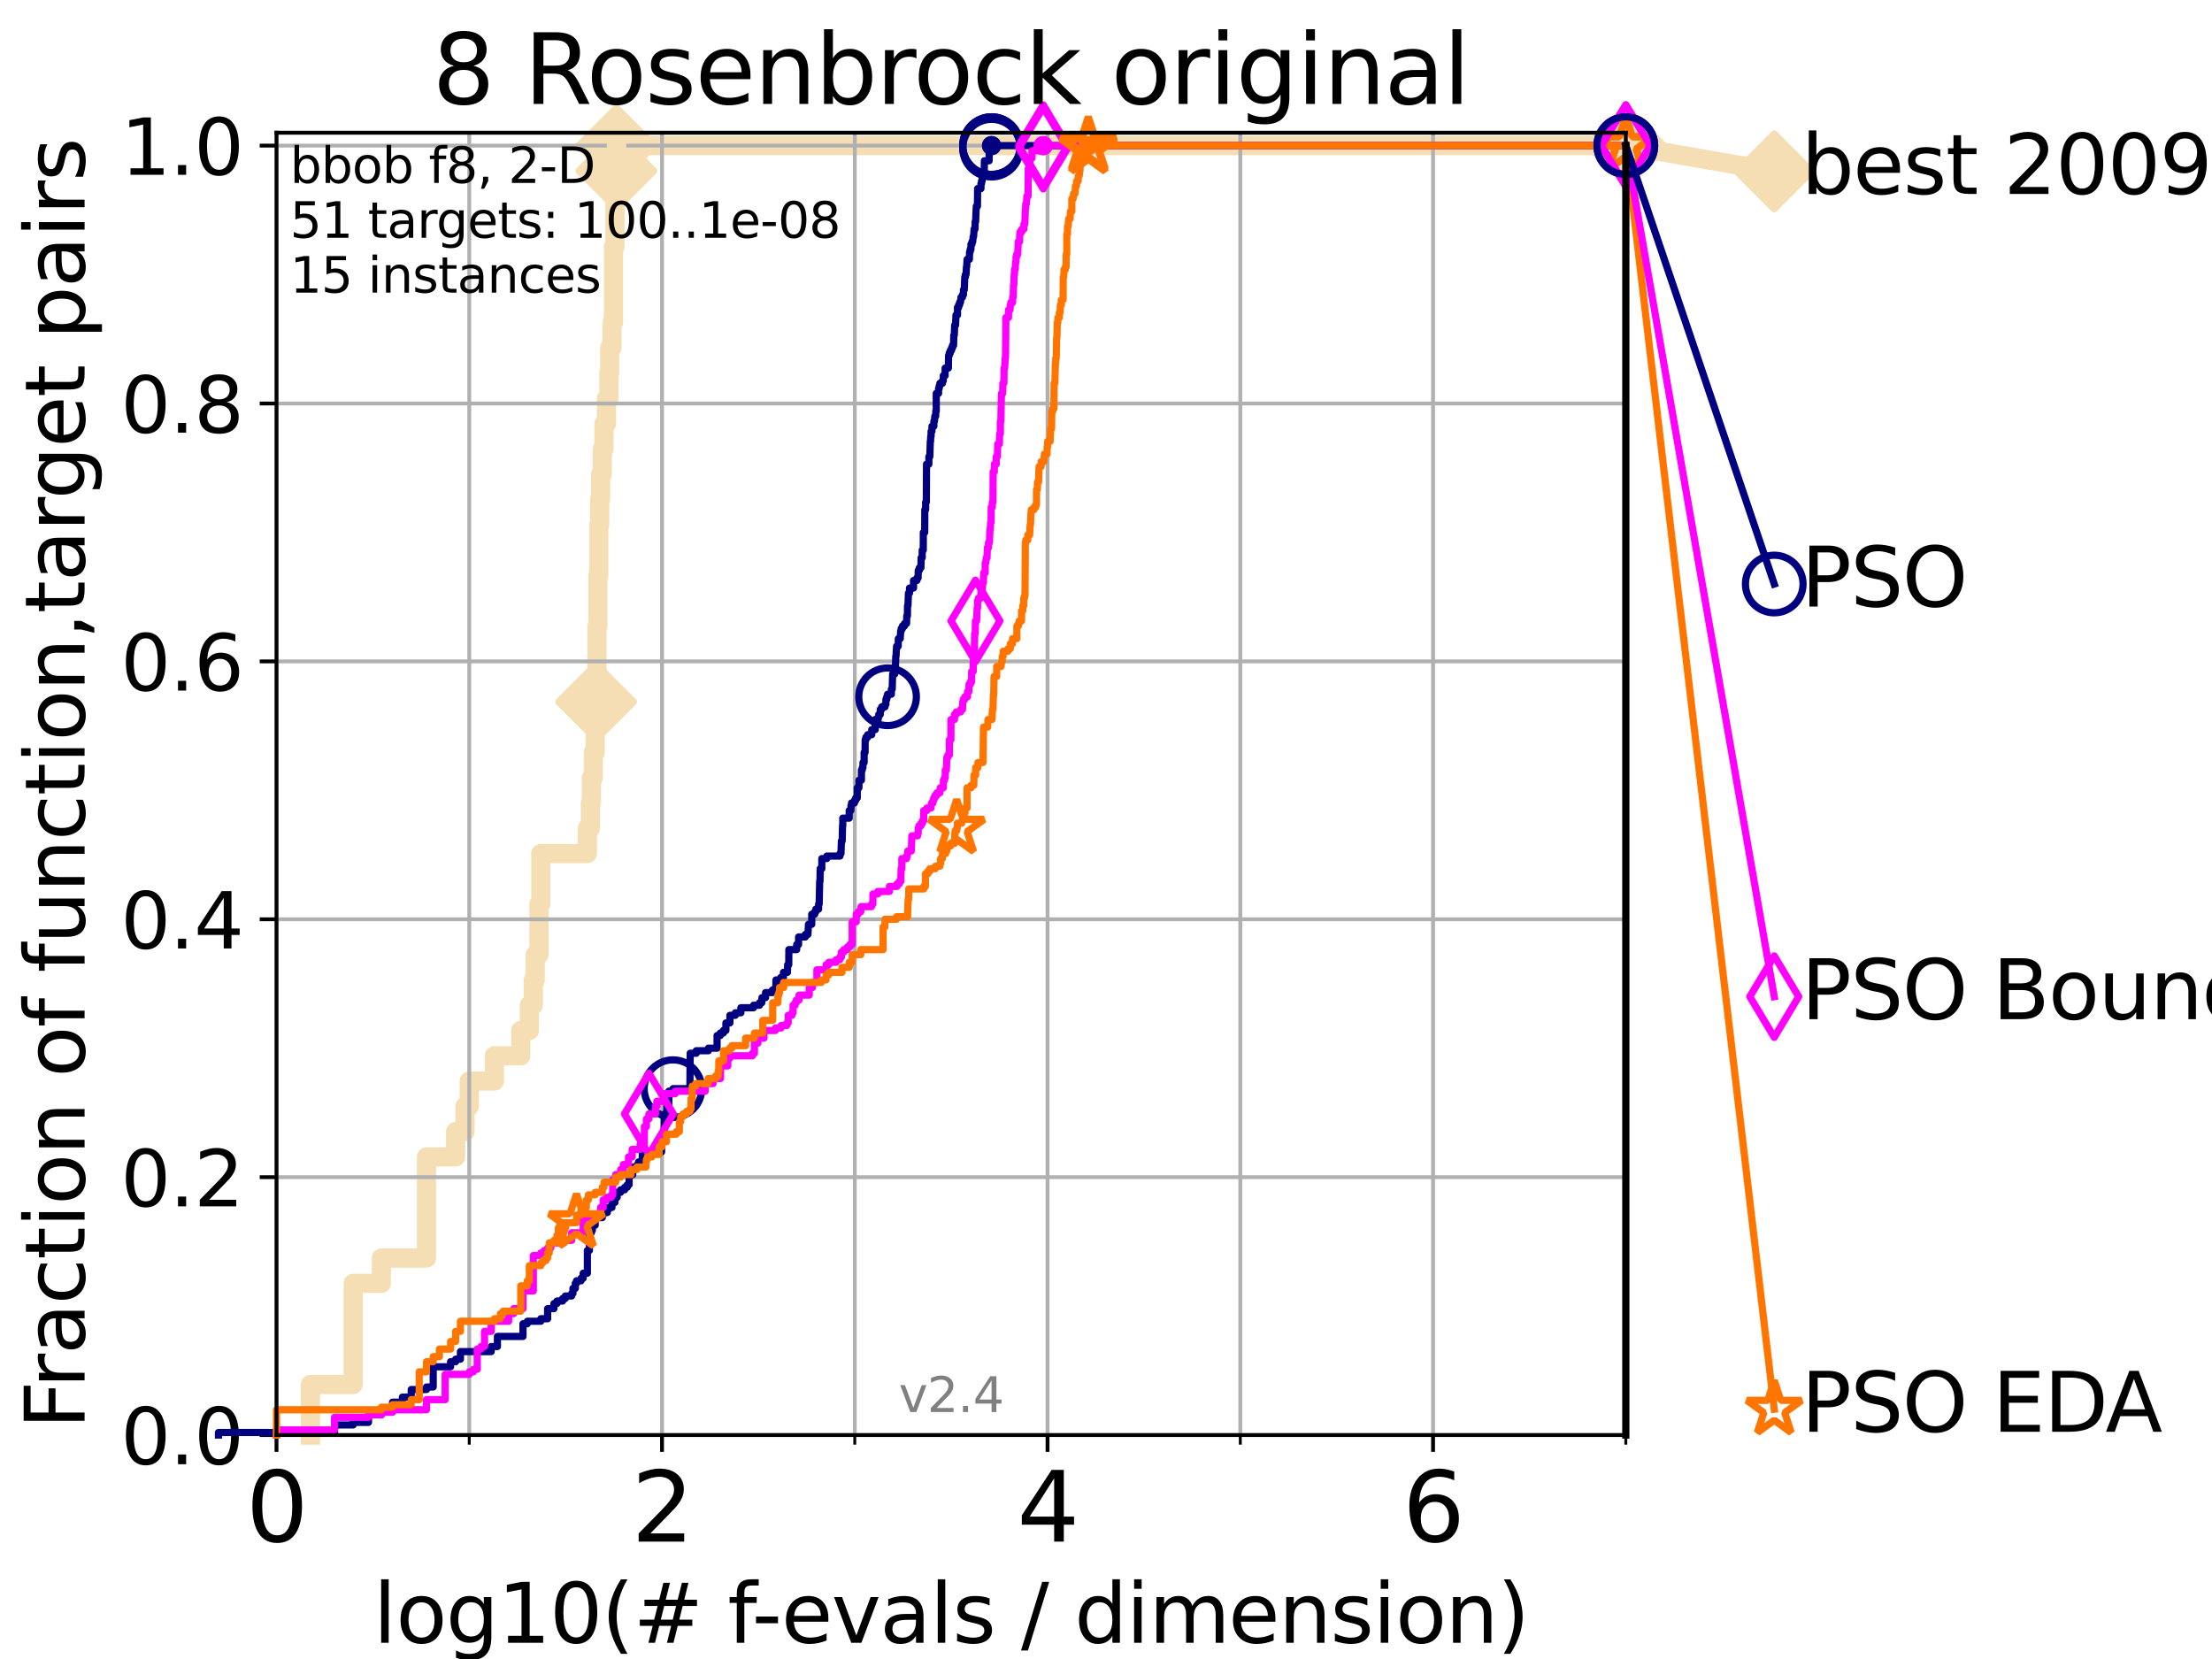 <?xml version="1.0" encoding="utf-8" standalone="no"?>
<!DOCTYPE svg PUBLIC "-//W3C//DTD SVG 1.1//EN"
  "http://www.w3.org/Graphics/SVG/1.1/DTD/svg11.dtd">
<svg height="345.6pt" version="1.1" viewBox="0 0 460.8 345.6" width="460.8pt" xmlns="http://www.w3.org/2000/svg" xmlns:xlink="http://www.w3.org/1999/xlink">
 <defs>
  <style type="text/css">*{stroke-linecap:butt;stroke-linejoin:round;}</style>
 </defs>
 <g id="figure_1">
  <g id="patch_1">
   <path d="M 0 345.6 
L 460.8 345.6 
L 460.8 0 
L 0 0 
z
" style="fill:#ffffff;"/>
  </g>
  <g id="axes_1">
   <g id="patch_2">
    <path d="M 57.6 298.944 
L 338.688 298.944 
L 338.688 27.648 
L 57.6 27.648 
z
" style="fill:#ffffff;"/>
   </g>
   <g id="line2d_1">
    <path d="M 64.671 298.944 
L 64.671 288.41 
L 73.579 288.41 
L 73.579 267.343 
L 79.447 267.343 
L 79.447 262.076 
L 88.847 262.076 
L 88.847 241.009 
L 94.921 241.009 
L 94.921 235.742 
L 96.861 235.742 
L 96.861 230.475 
L 97.755 230.475 
L 97.755 225.208 
L 102.989 225.208 
L 102.989 219.941 
L 108.484 219.941 
L 108.484 214.674 
L 110.274 214.674 
L 110.274 209.407 
L 111.105 209.407 
L 111.105 204.141 
L 111.506 204.141 
L 111.506 198.874 
L 112.281 198.874 
L 112.281 188.34 
L 112.656 188.34 
L 112.656 177.806 
L 122.362 177.806 
L 122.362 172.539 
L 122.989 172.539 
L 122.989 167.272 
L 123.193 167.272 
L 123.193 162.006 
L 123.594 162.006 
L 123.594 156.739 
L 123.985 156.739 
L 123.985 151.472 
L 124.178 151.472 
L 124.178 146.205 
L 124.369 146.205 
L 124.369 130.404 
L 124.557 130.404 
L 124.557 119.871 
L 124.744 119.871 
L 124.744 109.337 
L 124.928 109.337 
L 124.928 104.07 
L 125.111 104.07 
L 125.111 98.803 
L 125.471 98.803 
L 125.471 93.536 
L 125.823 93.536 
L 125.823 88.27 
L 126.338 88.27 
L 126.338 83.003 
L 126.839 83.003 
L 126.839 77.736 
L 127.003 77.736 
L 127.003 72.469 
L 127.485 72.469 
L 127.485 67.202 
L 127.799 67.202 
L 127.799 51.402 
L 128.108 51.402 
L 128.108 35.601 
L 128.411 35.601 
L 128.411 30.334 
L 338.688 30.334 
" style="fill:none;stroke:#f5deb3;stroke-linecap:square;stroke-width:4;"/>
   </g>
   <g id="line2d_2">
    <defs>
     <path d="M 0 7.778 
L 7.778 0 
L 0 -7.778 
L -7.778 0 
z
" id="me7cc690edf" style="stroke:#f5deb3;stroke-linejoin:miter;stroke-width:1.5;"/>
    </defs>
    <g>
     <use style="fill:#f5deb3;stroke:#f5deb3;stroke-linejoin:miter;stroke-width:1.5;" x="124.178" xlink:href="#me7cc690edf" y="146.205"/>
     <use style="fill:#f5deb3;stroke:#f5deb3;stroke-linejoin:miter;stroke-width:1.5;" x="128.411" xlink:href="#me7cc690edf" y="35.601"/>
     <use style="fill:#f5deb3;stroke:#f5deb3;stroke-linejoin:miter;stroke-width:1.5;" x="128.411" xlink:href="#me7cc690edf" y="30.334"/>
     <use style="fill:#f5deb3;stroke:#f5deb3;stroke-linejoin:miter;stroke-width:1.5;" x="128.411" xlink:href="#me7cc690edf" y="30.334"/>
     <use style="fill:#f5deb3;stroke:#f5deb3;stroke-linejoin:miter;stroke-width:1.5;" x="338.688" xlink:href="#me7cc690edf" y="30.334"/>
    </g>
   </g>
   <g id="line2d_3">
    <path style="fill:none;stroke:#f5deb3;stroke-linecap:square;stroke-width:4;"/>
    <g/>
   </g>
   <g id="line2d_4">
    <path d="M 338.688 30.334 
L 369.608 35.706 
" style="fill:none;stroke:#f5deb3;stroke-linecap:square;stroke-width:4;"/>
    <g>
     <use style="fill:#f5deb3;stroke:#f5deb3;stroke-linejoin:miter;stroke-width:1.5;" x="338.688" xlink:href="#me7cc690edf" y="30.334"/>
     <use style="fill:#f5deb3;stroke:#f5deb3;stroke-linejoin:miter;stroke-width:1.5;" x="369.608" xlink:href="#me7cc690edf" y="35.706"/>
    </g>
   </g>
   <g id="matplotlib.axis_1">
    <g id="xtick_1">
     <g id="line2d_5">
      <path clip-path="url(#p3abfd82616)" d="M 57.6 298.944 
L 57.6 27.648 
" style="fill:none;stroke:#b0b0b0;stroke-linecap:square;stroke-width:0.8;"/>
     </g>
     <g id="line2d_6">
      <defs>
       <path d="M 0 0 
L 0 3.5 
" id="m036205020a" style="stroke:#000000;stroke-width:0.8;"/>
      </defs>
      <g>
       <use style="stroke:#000000;stroke-width:0.8;" x="57.6" xlink:href="#m036205020a" y="298.944"/>
      </g>
     </g>
     <g id="text_1">
      <!-- 0 -->
      <g transform="translate(51.237 321.141)scale(0.2 -0.2)">
       <defs>
        <path d="M 2034 4250 
Q 1547 4250 1301 3770 
Q 1056 3291 1056 2328 
Q 1056 1369 1301 889 
Q 1547 409 2034 409 
Q 2525 409 2770 889 
Q 3016 1369 3016 2328 
Q 3016 3291 2770 3770 
Q 2525 4250 2034 4250 
z
M 2034 4750 
Q 2819 4750 3233 4129 
Q 3647 3509 3647 2328 
Q 3647 1150 3233 529 
Q 2819 -91 2034 -91 
Q 1250 -91 836 529 
Q 422 1150 422 2328 
Q 422 3509 836 4129 
Q 1250 4750 2034 4750 
z
" id="DejaVuSans-30" transform="scale(0.016)"/>
       </defs>
       <use xlink:href="#DejaVuSans-30"/>
      </g>
     </g>
    </g>
    <g id="xtick_2">
     <g id="line2d_7">
      <path clip-path="url(#p3abfd82616)" d="M 137.911 298.944 
L 137.911 27.648 
" style="fill:none;stroke:#b0b0b0;stroke-linecap:square;stroke-width:0.8;"/>
     </g>
     <g id="line2d_8">
      <g>
       <use style="stroke:#000000;stroke-width:0.8;" x="137.911" xlink:href="#m036205020a" y="298.944"/>
      </g>
     </g>
     <g id="text_2">
      <!-- 2 -->
      <g transform="translate(131.548 321.141)scale(0.2 -0.2)">
       <defs>
        <path d="M 1228 531 
L 3431 531 
L 3431 0 
L 469 0 
L 469 531 
Q 828 903 1448 1529 
Q 2069 2156 2228 2338 
Q 2531 2678 2651 2914 
Q 2772 3150 2772 3378 
Q 2772 3750 2511 3984 
Q 2250 4219 1831 4219 
Q 1534 4219 1204 4116 
Q 875 4013 500 3803 
L 500 4441 
Q 881 4594 1212 4672 
Q 1544 4750 1819 4750 
Q 2544 4750 2975 4387 
Q 3406 4025 3406 3419 
Q 3406 3131 3298 2873 
Q 3191 2616 2906 2266 
Q 2828 2175 2409 1742 
Q 1991 1309 1228 531 
z
" id="DejaVuSans-32" transform="scale(0.016)"/>
       </defs>
       <use xlink:href="#DejaVuSans-32"/>
      </g>
     </g>
    </g>
    <g id="xtick_3">
     <g id="line2d_9">
      <path clip-path="url(#p3abfd82616)" d="M 218.222 298.944 
L 218.222 27.648 
" style="fill:none;stroke:#b0b0b0;stroke-linecap:square;stroke-width:0.8;"/>
     </g>
     <g id="line2d_10">
      <g>
       <use style="stroke:#000000;stroke-width:0.8;" x="218.222" xlink:href="#m036205020a" y="298.944"/>
      </g>
     </g>
     <g id="text_3">
      <!-- 4 -->
      <g transform="translate(211.859 321.141)scale(0.2 -0.2)">
       <defs>
        <path d="M 2419 4116 
L 825 1625 
L 2419 1625 
L 2419 4116 
z
M 2253 4666 
L 3047 4666 
L 3047 1625 
L 3713 1625 
L 3713 1100 
L 3047 1100 
L 3047 0 
L 2419 0 
L 2419 1100 
L 313 1100 
L 313 1709 
L 2253 4666 
z
" id="DejaVuSans-34" transform="scale(0.016)"/>
       </defs>
       <use xlink:href="#DejaVuSans-34"/>
      </g>
     </g>
    </g>
    <g id="xtick_4">
     <g id="line2d_11">
      <path clip-path="url(#p3abfd82616)" d="M 298.533 298.944 
L 298.533 27.648 
" style="fill:none;stroke:#b0b0b0;stroke-linecap:square;stroke-width:0.8;"/>
     </g>
     <g id="line2d_12">
      <g>
       <use style="stroke:#000000;stroke-width:0.8;" x="298.533" xlink:href="#m036205020a" y="298.944"/>
      </g>
     </g>
     <g id="text_4">
      <!-- 6 -->
      <g transform="translate(292.17 321.141)scale(0.2 -0.2)">
       <defs>
        <path d="M 2113 2584 
Q 1688 2584 1439 2293 
Q 1191 2003 1191 1497 
Q 1191 994 1439 701 
Q 1688 409 2113 409 
Q 2538 409 2786 701 
Q 3034 994 3034 1497 
Q 3034 2003 2786 2293 
Q 2538 2584 2113 2584 
z
M 3366 4563 
L 3366 3988 
Q 3128 4100 2886 4159 
Q 2644 4219 2406 4219 
Q 1781 4219 1451 3797 
Q 1122 3375 1075 2522 
Q 1259 2794 1537 2939 
Q 1816 3084 2150 3084 
Q 2853 3084 3261 2657 
Q 3669 2231 3669 1497 
Q 3669 778 3244 343 
Q 2819 -91 2113 -91 
Q 1303 -91 875 529 
Q 447 1150 447 2328 
Q 447 3434 972 4092 
Q 1497 4750 2381 4750 
Q 2619 4750 2861 4703 
Q 3103 4656 3366 4563 
z
" id="DejaVuSans-36" transform="scale(0.016)"/>
       </defs>
       <use xlink:href="#DejaVuSans-36"/>
      </g>
     </g>
    </g>
    <g id="xtick_5">
     <g id="line2d_13">
      <path clip-path="url(#p3abfd82616)" d="M 97.755 298.944 
L 97.755 27.648 
" style="fill:none;stroke:#b0b0b0;stroke-linecap:square;stroke-width:0.8;"/>
     </g>
     <g id="line2d_14">
      <defs>
       <path d="M 0 0 
L 0 2 
" id="m3f6b2e3e9f" style="stroke:#000000;stroke-width:0.6;"/>
      </defs>
      <g>
       <use style="stroke:#000000;stroke-width:0.6;" x="97.755" xlink:href="#m3f6b2e3e9f" y="298.944"/>
      </g>
     </g>
    </g>
    <g id="xtick_6">
     <g id="line2d_15">
      <path clip-path="url(#p3abfd82616)" d="M 178.066 298.944 
L 178.066 27.648 
" style="fill:none;stroke:#b0b0b0;stroke-linecap:square;stroke-width:0.8;"/>
     </g>
     <g id="line2d_16">
      <g>
       <use style="stroke:#000000;stroke-width:0.6;" x="178.066" xlink:href="#m3f6b2e3e9f" y="298.944"/>
      </g>
     </g>
    </g>
    <g id="xtick_7">
     <g id="line2d_17">
      <path clip-path="url(#p3abfd82616)" d="M 258.377 298.944 
L 258.377 27.648 
" style="fill:none;stroke:#b0b0b0;stroke-linecap:square;stroke-width:0.8;"/>
     </g>
     <g id="line2d_18">
      <g>
       <use style="stroke:#000000;stroke-width:0.6;" x="258.377" xlink:href="#m3f6b2e3e9f" y="298.944"/>
      </g>
     </g>
    </g>
    <g id="xtick_8">
     <g id="line2d_19">
      <path clip-path="url(#p3abfd82616)" d="M 338.688 298.944 
L 338.688 27.648 
" style="fill:none;stroke:#b0b0b0;stroke-linecap:square;stroke-width:0.8;"/>
     </g>
     <g id="line2d_20">
      <g>
       <use style="stroke:#000000;stroke-width:0.6;" x="338.688" xlink:href="#m3f6b2e3e9f" y="298.944"/>
      </g>
     </g>
    </g>
    <g id="text_5">
     <!-- log10(# f-evals / dimension) -->
     <g transform="translate(77.764 342.218)scale(0.17 -0.17)">
      <defs>
       <path d="M 603 4863 
L 1178 4863 
L 1178 0 
L 603 0 
L 603 4863 
z
" id="DejaVuSans-6c" transform="scale(0.016)"/>
       <path d="M 1959 3097 
Q 1497 3097 1228 2736 
Q 959 2375 959 1747 
Q 959 1119 1226 758 
Q 1494 397 1959 397 
Q 2419 397 2687 759 
Q 2956 1122 2956 1747 
Q 2956 2369 2687 2733 
Q 2419 3097 1959 3097 
z
M 1959 3584 
Q 2709 3584 3137 3096 
Q 3566 2609 3566 1747 
Q 3566 888 3137 398 
Q 2709 -91 1959 -91 
Q 1206 -91 779 398 
Q 353 888 353 1747 
Q 353 2609 779 3096 
Q 1206 3584 1959 3584 
z
" id="DejaVuSans-6f" transform="scale(0.016)"/>
       <path d="M 2906 1791 
Q 2906 2416 2648 2759 
Q 2391 3103 1925 3103 
Q 1463 3103 1205 2759 
Q 947 2416 947 1791 
Q 947 1169 1205 825 
Q 1463 481 1925 481 
Q 2391 481 2648 825 
Q 2906 1169 2906 1791 
z
M 3481 434 
Q 3481 -459 3084 -895 
Q 2688 -1331 1869 -1331 
Q 1566 -1331 1297 -1286 
Q 1028 -1241 775 -1147 
L 775 -588 
Q 1028 -725 1275 -790 
Q 1522 -856 1778 -856 
Q 2344 -856 2625 -561 
Q 2906 -266 2906 331 
L 2906 616 
Q 2728 306 2450 153 
Q 2172 0 1784 0 
Q 1141 0 747 490 
Q 353 981 353 1791 
Q 353 2603 747 3093 
Q 1141 3584 1784 3584 
Q 2172 3584 2450 3431 
Q 2728 3278 2906 2969 
L 2906 3500 
L 3481 3500 
L 3481 434 
z
" id="DejaVuSans-67" transform="scale(0.016)"/>
       <path d="M 794 531 
L 1825 531 
L 1825 4091 
L 703 3866 
L 703 4441 
L 1819 4666 
L 2450 4666 
L 2450 531 
L 3481 531 
L 3481 0 
L 794 0 
L 794 531 
z
" id="DejaVuSans-31" transform="scale(0.016)"/>
       <path d="M 1984 4856 
Q 1566 4138 1362 3434 
Q 1159 2731 1159 2009 
Q 1159 1288 1364 580 
Q 1569 -128 1984 -844 
L 1484 -844 
Q 1016 -109 783 600 
Q 550 1309 550 2009 
Q 550 2706 781 3412 
Q 1013 4119 1484 4856 
L 1984 4856 
z
" id="DejaVuSans-28" transform="scale(0.016)"/>
       <path d="M 3272 2816 
L 2363 2816 
L 2100 1772 
L 3016 1772 
L 3272 2816 
z
M 2803 4594 
L 2478 3297 
L 3391 3297 
L 3719 4594 
L 4219 4594 
L 3897 3297 
L 4872 3297 
L 4872 2816 
L 3775 2816 
L 3519 1772 
L 4513 1772 
L 4513 1294 
L 3397 1294 
L 3072 0 
L 2572 0 
L 2894 1294 
L 1978 1294 
L 1656 0 
L 1153 0 
L 1478 1294 
L 494 1294 
L 494 1772 
L 1594 1772 
L 1856 2816 
L 850 2816 
L 850 3297 
L 1978 3297 
L 2297 4594 
L 2803 4594 
z
" id="DejaVuSans-23" transform="scale(0.016)"/>
       <path id="DejaVuSans-20" transform="scale(0.016)"/>
       <path d="M 2375 4863 
L 2375 4384 
L 1825 4384 
Q 1516 4384 1395 4259 
Q 1275 4134 1275 3809 
L 1275 3500 
L 2222 3500 
L 2222 3053 
L 1275 3053 
L 1275 0 
L 697 0 
L 697 3053 
L 147 3053 
L 147 3500 
L 697 3500 
L 697 3744 
Q 697 4328 969 4595 
Q 1241 4863 1831 4863 
L 2375 4863 
z
" id="DejaVuSans-66" transform="scale(0.016)"/>
       <path d="M 313 2009 
L 1997 2009 
L 1997 1497 
L 313 1497 
L 313 2009 
z
" id="DejaVuSans-2d" transform="scale(0.016)"/>
       <path d="M 3597 1894 
L 3597 1613 
L 953 1613 
Q 991 1019 1311 708 
Q 1631 397 2203 397 
Q 2534 397 2845 478 
Q 3156 559 3463 722 
L 3463 178 
Q 3153 47 2828 -22 
Q 2503 -91 2169 -91 
Q 1331 -91 842 396 
Q 353 884 353 1716 
Q 353 2575 817 3079 
Q 1281 3584 2069 3584 
Q 2775 3584 3186 3129 
Q 3597 2675 3597 1894 
z
M 3022 2063 
Q 3016 2534 2758 2815 
Q 2500 3097 2075 3097 
Q 1594 3097 1305 2825 
Q 1016 2553 972 2059 
L 3022 2063 
z
" id="DejaVuSans-65" transform="scale(0.016)"/>
       <path d="M 191 3500 
L 800 3500 
L 1894 563 
L 2988 3500 
L 3597 3500 
L 2284 0 
L 1503 0 
L 191 3500 
z
" id="DejaVuSans-76" transform="scale(0.016)"/>
       <path d="M 2194 1759 
Q 1497 1759 1228 1600 
Q 959 1441 959 1056 
Q 959 750 1161 570 
Q 1363 391 1709 391 
Q 2188 391 2477 730 
Q 2766 1069 2766 1631 
L 2766 1759 
L 2194 1759 
z
M 3341 1997 
L 3341 0 
L 2766 0 
L 2766 531 
Q 2569 213 2275 61 
Q 1981 -91 1556 -91 
Q 1019 -91 701 211 
Q 384 513 384 1019 
Q 384 1609 779 1909 
Q 1175 2209 1959 2209 
L 2766 2209 
L 2766 2266 
Q 2766 2663 2505 2880 
Q 2244 3097 1772 3097 
Q 1472 3097 1187 3025 
Q 903 2953 641 2809 
L 641 3341 
Q 956 3463 1253 3523 
Q 1550 3584 1831 3584 
Q 2591 3584 2966 3190 
Q 3341 2797 3341 1997 
z
" id="DejaVuSans-61" transform="scale(0.016)"/>
       <path d="M 2834 3397 
L 2834 2853 
Q 2591 2978 2328 3040 
Q 2066 3103 1784 3103 
Q 1356 3103 1142 2972 
Q 928 2841 928 2578 
Q 928 2378 1081 2264 
Q 1234 2150 1697 2047 
L 1894 2003 
Q 2506 1872 2764 1633 
Q 3022 1394 3022 966 
Q 3022 478 2636 193 
Q 2250 -91 1575 -91 
Q 1294 -91 989 -36 
Q 684 19 347 128 
L 347 722 
Q 666 556 975 473 
Q 1284 391 1588 391 
Q 1994 391 2212 530 
Q 2431 669 2431 922 
Q 2431 1156 2273 1281 
Q 2116 1406 1581 1522 
L 1381 1569 
Q 847 1681 609 1914 
Q 372 2147 372 2553 
Q 372 3047 722 3315 
Q 1072 3584 1716 3584 
Q 2034 3584 2315 3537 
Q 2597 3491 2834 3397 
z
" id="DejaVuSans-73" transform="scale(0.016)"/>
       <path d="M 1625 4666 
L 2156 4666 
L 531 -594 
L 0 -594 
L 1625 4666 
z
" id="DejaVuSans-2f" transform="scale(0.016)"/>
       <path d="M 2906 2969 
L 2906 4863 
L 3481 4863 
L 3481 0 
L 2906 0 
L 2906 525 
Q 2725 213 2448 61 
Q 2172 -91 1784 -91 
Q 1150 -91 751 415 
Q 353 922 353 1747 
Q 353 2572 751 3078 
Q 1150 3584 1784 3584 
Q 2172 3584 2448 3432 
Q 2725 3281 2906 2969 
z
M 947 1747 
Q 947 1113 1208 752 
Q 1469 391 1925 391 
Q 2381 391 2643 752 
Q 2906 1113 2906 1747 
Q 2906 2381 2643 2742 
Q 2381 3103 1925 3103 
Q 1469 3103 1208 2742 
Q 947 2381 947 1747 
z
" id="DejaVuSans-64" transform="scale(0.016)"/>
       <path d="M 603 3500 
L 1178 3500 
L 1178 0 
L 603 0 
L 603 3500 
z
M 603 4863 
L 1178 4863 
L 1178 4134 
L 603 4134 
L 603 4863 
z
" id="DejaVuSans-69" transform="scale(0.016)"/>
       <path d="M 3328 2828 
Q 3544 3216 3844 3400 
Q 4144 3584 4550 3584 
Q 5097 3584 5394 3201 
Q 5691 2819 5691 2113 
L 5691 0 
L 5113 0 
L 5113 2094 
Q 5113 2597 4934 2840 
Q 4756 3084 4391 3084 
Q 3944 3084 3684 2787 
Q 3425 2491 3425 1978 
L 3425 0 
L 2847 0 
L 2847 2094 
Q 2847 2600 2669 2842 
Q 2491 3084 2119 3084 
Q 1678 3084 1418 2786 
Q 1159 2488 1159 1978 
L 1159 0 
L 581 0 
L 581 3500 
L 1159 3500 
L 1159 2956 
Q 1356 3278 1631 3431 
Q 1906 3584 2284 3584 
Q 2666 3584 2933 3390 
Q 3200 3197 3328 2828 
z
" id="DejaVuSans-6d" transform="scale(0.016)"/>
       <path d="M 3513 2113 
L 3513 0 
L 2938 0 
L 2938 2094 
Q 2938 2591 2744 2837 
Q 2550 3084 2163 3084 
Q 1697 3084 1428 2787 
Q 1159 2491 1159 1978 
L 1159 0 
L 581 0 
L 581 3500 
L 1159 3500 
L 1159 2956 
Q 1366 3272 1645 3428 
Q 1925 3584 2291 3584 
Q 2894 3584 3203 3211 
Q 3513 2838 3513 2113 
z
" id="DejaVuSans-6e" transform="scale(0.016)"/>
       <path d="M 513 4856 
L 1013 4856 
Q 1481 4119 1714 3412 
Q 1947 2706 1947 2009 
Q 1947 1309 1714 600 
Q 1481 -109 1013 -844 
L 513 -844 
Q 928 -128 1133 580 
Q 1338 1288 1338 2009 
Q 1338 2731 1133 3434 
Q 928 4138 513 4856 
z
" id="DejaVuSans-29" transform="scale(0.016)"/>
      </defs>
      <use xlink:href="#DejaVuSans-6c"/>
      <use x="27.783" xlink:href="#DejaVuSans-6f"/>
      <use x="88.965" xlink:href="#DejaVuSans-67"/>
      <use x="152.441" xlink:href="#DejaVuSans-31"/>
      <use x="216.064" xlink:href="#DejaVuSans-30"/>
      <use x="279.688" xlink:href="#DejaVuSans-28"/>
      <use x="318.701" xlink:href="#DejaVuSans-23"/>
      <use x="402.49" xlink:href="#DejaVuSans-20"/>
      <use x="434.277" xlink:href="#DejaVuSans-66"/>
      <use x="463.982" xlink:href="#DejaVuSans-2d"/>
      <use x="500.066" xlink:href="#DejaVuSans-65"/>
      <use x="561.59" xlink:href="#DejaVuSans-76"/>
      <use x="620.77" xlink:href="#DejaVuSans-61"/>
      <use x="682.049" xlink:href="#DejaVuSans-6c"/>
      <use x="709.832" xlink:href="#DejaVuSans-73"/>
      <use x="761.932" xlink:href="#DejaVuSans-20"/>
      <use x="793.719" xlink:href="#DejaVuSans-2f"/>
      <use x="827.41" xlink:href="#DejaVuSans-20"/>
      <use x="859.197" xlink:href="#DejaVuSans-64"/>
      <use x="922.674" xlink:href="#DejaVuSans-69"/>
      <use x="950.457" xlink:href="#DejaVuSans-6d"/>
      <use x="1047.869" xlink:href="#DejaVuSans-65"/>
      <use x="1109.393" xlink:href="#DejaVuSans-6e"/>
      <use x="1172.771" xlink:href="#DejaVuSans-73"/>
      <use x="1224.871" xlink:href="#DejaVuSans-69"/>
      <use x="1252.654" xlink:href="#DejaVuSans-6f"/>
      <use x="1313.836" xlink:href="#DejaVuSans-6e"/>
      <use x="1377.215" xlink:href="#DejaVuSans-29"/>
     </g>
    </g>
   </g>
   <g id="matplotlib.axis_2">
    <g id="ytick_1">
     <g id="line2d_21">
      <path clip-path="url(#p3abfd82616)" d="M 57.6 298.944 
L 338.688 298.944 
" style="fill:none;stroke:#b0b0b0;stroke-linecap:square;stroke-width:0.8;"/>
     </g>
     <g id="line2d_22">
      <defs>
       <path d="M 0 0 
L -3.5 0 
" id="md506db9bc9" style="stroke:#000000;stroke-width:0.8;"/>
      </defs>
      <g>
       <use style="stroke:#000000;stroke-width:0.8;" x="57.6" xlink:href="#md506db9bc9" y="298.944"/>
      </g>
     </g>
     <g id="text_6">
      <!-- 0.0 -->
      <g transform="translate(25.155 305.023)scale(0.16 -0.16)">
       <defs>
        <path d="M 684 794 
L 1344 794 
L 1344 0 
L 684 0 
L 684 794 
z
" id="DejaVuSans-2e" transform="scale(0.016)"/>
       </defs>
       <use xlink:href="#DejaVuSans-30"/>
       <use x="63.623" xlink:href="#DejaVuSans-2e"/>
       <use x="95.41" xlink:href="#DejaVuSans-30"/>
      </g>
     </g>
    </g>
    <g id="ytick_2">
     <g id="line2d_23">
      <path clip-path="url(#p3abfd82616)" d="M 57.6 245.222 
L 338.688 245.222 
" style="fill:none;stroke:#b0b0b0;stroke-linecap:square;stroke-width:0.8;"/>
     </g>
     <g id="line2d_24">
      <g>
       <use style="stroke:#000000;stroke-width:0.8;" x="57.6" xlink:href="#md506db9bc9" y="245.222"/>
      </g>
     </g>
     <g id="text_7">
      <!-- 0.2 -->
      <g transform="translate(25.155 251.301)scale(0.16 -0.16)">
       <use xlink:href="#DejaVuSans-30"/>
       <use x="63.623" xlink:href="#DejaVuSans-2e"/>
       <use x="95.41" xlink:href="#DejaVuSans-32"/>
      </g>
     </g>
    </g>
    <g id="ytick_3">
     <g id="line2d_25">
      <path clip-path="url(#p3abfd82616)" d="M 57.6 191.5 
L 338.688 191.5 
" style="fill:none;stroke:#b0b0b0;stroke-linecap:square;stroke-width:0.8;"/>
     </g>
     <g id="line2d_26">
      <g>
       <use style="stroke:#000000;stroke-width:0.8;" x="57.6" xlink:href="#md506db9bc9" y="191.5"/>
      </g>
     </g>
     <g id="text_8">
      <!-- 0.4 -->
      <g transform="translate(25.155 197.579)scale(0.16 -0.16)">
       <use xlink:href="#DejaVuSans-30"/>
       <use x="63.623" xlink:href="#DejaVuSans-2e"/>
       <use x="95.41" xlink:href="#DejaVuSans-34"/>
      </g>
     </g>
    </g>
    <g id="ytick_4">
     <g id="line2d_27">
      <path clip-path="url(#p3abfd82616)" d="M 57.6 137.778 
L 338.688 137.778 
" style="fill:none;stroke:#b0b0b0;stroke-linecap:square;stroke-width:0.8;"/>
     </g>
     <g id="line2d_28">
      <g>
       <use style="stroke:#000000;stroke-width:0.8;" x="57.6" xlink:href="#md506db9bc9" y="137.778"/>
      </g>
     </g>
     <g id="text_9">
      <!-- 0.6 -->
      <g transform="translate(25.155 143.857)scale(0.16 -0.16)">
       <use xlink:href="#DejaVuSans-30"/>
       <use x="63.623" xlink:href="#DejaVuSans-2e"/>
       <use x="95.41" xlink:href="#DejaVuSans-36"/>
      </g>
     </g>
    </g>
    <g id="ytick_5">
     <g id="line2d_29">
      <path clip-path="url(#p3abfd82616)" d="M 57.6 84.056 
L 338.688 84.056 
" style="fill:none;stroke:#b0b0b0;stroke-linecap:square;stroke-width:0.8;"/>
     </g>
     <g id="line2d_30">
      <g>
       <use style="stroke:#000000;stroke-width:0.8;" x="57.6" xlink:href="#md506db9bc9" y="84.056"/>
      </g>
     </g>
     <g id="text_10">
      <!-- 0.8 -->
      <g transform="translate(25.155 90.135)scale(0.16 -0.16)">
       <defs>
        <path d="M 2034 2216 
Q 1584 2216 1326 1975 
Q 1069 1734 1069 1313 
Q 1069 891 1326 650 
Q 1584 409 2034 409 
Q 2484 409 2743 651 
Q 3003 894 3003 1313 
Q 3003 1734 2745 1975 
Q 2488 2216 2034 2216 
z
M 1403 2484 
Q 997 2584 770 2862 
Q 544 3141 544 3541 
Q 544 4100 942 4425 
Q 1341 4750 2034 4750 
Q 2731 4750 3128 4425 
Q 3525 4100 3525 3541 
Q 3525 3141 3298 2862 
Q 3072 2584 2669 2484 
Q 3125 2378 3379 2068 
Q 3634 1759 3634 1313 
Q 3634 634 3220 271 
Q 2806 -91 2034 -91 
Q 1263 -91 848 271 
Q 434 634 434 1313 
Q 434 1759 690 2068 
Q 947 2378 1403 2484 
z
M 1172 3481 
Q 1172 3119 1398 2916 
Q 1625 2713 2034 2713 
Q 2441 2713 2670 2916 
Q 2900 3119 2900 3481 
Q 2900 3844 2670 4047 
Q 2441 4250 2034 4250 
Q 1625 4250 1398 4047 
Q 1172 3844 1172 3481 
z
" id="DejaVuSans-38" transform="scale(0.016)"/>
       </defs>
       <use xlink:href="#DejaVuSans-30"/>
       <use x="63.623" xlink:href="#DejaVuSans-2e"/>
       <use x="95.41" xlink:href="#DejaVuSans-38"/>
      </g>
     </g>
    </g>
    <g id="ytick_6">
     <g id="line2d_31">
      <path clip-path="url(#p3abfd82616)" d="M 57.6 30.334 
L 338.688 30.334 
" style="fill:none;stroke:#b0b0b0;stroke-linecap:square;stroke-width:0.8;"/>
     </g>
     <g id="line2d_32">
      <g>
       <use style="stroke:#000000;stroke-width:0.8;" x="57.6" xlink:href="#md506db9bc9" y="30.334"/>
      </g>
     </g>
     <g id="text_11">
      <!-- 1.0 -->
      <g transform="translate(25.155 36.413)scale(0.16 -0.16)">
       <use xlink:href="#DejaVuSans-31"/>
       <use x="63.623" xlink:href="#DejaVuSans-2e"/>
       <use x="95.41" xlink:href="#DejaVuSans-30"/>
      </g>
     </g>
    </g>
    <g id="text_12">
     <!-- Fraction of function,target pairs -->
     <g transform="translate(17.62 297.681)rotate(-90)scale(0.17 -0.17)">
      <defs>
       <path d="M 628 4666 
L 3309 4666 
L 3309 4134 
L 1259 4134 
L 1259 2759 
L 3109 2759 
L 3109 2228 
L 1259 2228 
L 1259 0 
L 628 0 
L 628 4666 
z
" id="DejaVuSans-46" transform="scale(0.016)"/>
       <path d="M 2631 2963 
Q 2534 3019 2420 3045 
Q 2306 3072 2169 3072 
Q 1681 3072 1420 2755 
Q 1159 2438 1159 1844 
L 1159 0 
L 581 0 
L 581 3500 
L 1159 3500 
L 1159 2956 
Q 1341 3275 1631 3429 
Q 1922 3584 2338 3584 
Q 2397 3584 2469 3576 
Q 2541 3569 2628 3553 
L 2631 2963 
z
" id="DejaVuSans-72" transform="scale(0.016)"/>
       <path d="M 3122 3366 
L 3122 2828 
Q 2878 2963 2633 3030 
Q 2388 3097 2138 3097 
Q 1578 3097 1268 2742 
Q 959 2388 959 1747 
Q 959 1106 1268 751 
Q 1578 397 2138 397 
Q 2388 397 2633 464 
Q 2878 531 3122 666 
L 3122 134 
Q 2881 22 2623 -34 
Q 2366 -91 2075 -91 
Q 1284 -91 818 406 
Q 353 903 353 1747 
Q 353 2603 823 3093 
Q 1294 3584 2113 3584 
Q 2378 3584 2631 3529 
Q 2884 3475 3122 3366 
z
" id="DejaVuSans-63" transform="scale(0.016)"/>
       <path d="M 1172 4494 
L 1172 3500 
L 2356 3500 
L 2356 3053 
L 1172 3053 
L 1172 1153 
Q 1172 725 1289 603 
Q 1406 481 1766 481 
L 2356 481 
L 2356 0 
L 1766 0 
Q 1100 0 847 248 
Q 594 497 594 1153 
L 594 3053 
L 172 3053 
L 172 3500 
L 594 3500 
L 594 4494 
L 1172 4494 
z
" id="DejaVuSans-74" transform="scale(0.016)"/>
       <path d="M 544 1381 
L 544 3500 
L 1119 3500 
L 1119 1403 
Q 1119 906 1312 657 
Q 1506 409 1894 409 
Q 2359 409 2629 706 
Q 2900 1003 2900 1516 
L 2900 3500 
L 3475 3500 
L 3475 0 
L 2900 0 
L 2900 538 
Q 2691 219 2414 64 
Q 2138 -91 1772 -91 
Q 1169 -91 856 284 
Q 544 659 544 1381 
z
M 1991 3584 
L 1991 3584 
z
" id="DejaVuSans-75" transform="scale(0.016)"/>
       <path d="M 750 794 
L 1409 794 
L 1409 256 
L 897 -744 
L 494 -744 
L 750 256 
L 750 794 
z
" id="DejaVuSans-2c" transform="scale(0.016)"/>
       <path d="M 1159 525 
L 1159 -1331 
L 581 -1331 
L 581 3500 
L 1159 3500 
L 1159 2969 
Q 1341 3281 1617 3432 
Q 1894 3584 2278 3584 
Q 2916 3584 3314 3078 
Q 3713 2572 3713 1747 
Q 3713 922 3314 415 
Q 2916 -91 2278 -91 
Q 1894 -91 1617 61 
Q 1341 213 1159 525 
z
M 3116 1747 
Q 3116 2381 2855 2742 
Q 2594 3103 2138 3103 
Q 1681 3103 1420 2742 
Q 1159 2381 1159 1747 
Q 1159 1113 1420 752 
Q 1681 391 2138 391 
Q 2594 391 2855 752 
Q 3116 1113 3116 1747 
z
" id="DejaVuSans-70" transform="scale(0.016)"/>
      </defs>
      <use xlink:href="#DejaVuSans-46"/>
      <use x="50.27" xlink:href="#DejaVuSans-72"/>
      <use x="91.383" xlink:href="#DejaVuSans-61"/>
      <use x="152.662" xlink:href="#DejaVuSans-63"/>
      <use x="207.643" xlink:href="#DejaVuSans-74"/>
      <use x="246.852" xlink:href="#DejaVuSans-69"/>
      <use x="274.635" xlink:href="#DejaVuSans-6f"/>
      <use x="335.816" xlink:href="#DejaVuSans-6e"/>
      <use x="399.195" xlink:href="#DejaVuSans-20"/>
      <use x="430.982" xlink:href="#DejaVuSans-6f"/>
      <use x="492.164" xlink:href="#DejaVuSans-66"/>
      <use x="527.369" xlink:href="#DejaVuSans-20"/>
      <use x="559.156" xlink:href="#DejaVuSans-66"/>
      <use x="594.361" xlink:href="#DejaVuSans-75"/>
      <use x="657.74" xlink:href="#DejaVuSans-6e"/>
      <use x="721.119" xlink:href="#DejaVuSans-63"/>
      <use x="776.1" xlink:href="#DejaVuSans-74"/>
      <use x="815.309" xlink:href="#DejaVuSans-69"/>
      <use x="843.092" xlink:href="#DejaVuSans-6f"/>
      <use x="904.273" xlink:href="#DejaVuSans-6e"/>
      <use x="967.652" xlink:href="#DejaVuSans-2c"/>
      <use x="999.439" xlink:href="#DejaVuSans-74"/>
      <use x="1038.648" xlink:href="#DejaVuSans-61"/>
      <use x="1099.928" xlink:href="#DejaVuSans-72"/>
      <use x="1139.291" xlink:href="#DejaVuSans-67"/>
      <use x="1202.768" xlink:href="#DejaVuSans-65"/>
      <use x="1264.291" xlink:href="#DejaVuSans-74"/>
      <use x="1303.5" xlink:href="#DejaVuSans-20"/>
      <use x="1335.287" xlink:href="#DejaVuSans-70"/>
      <use x="1398.764" xlink:href="#DejaVuSans-61"/>
      <use x="1460.043" xlink:href="#DejaVuSans-69"/>
      <use x="1487.826" xlink:href="#DejaVuSans-72"/>
      <use x="1528.939" xlink:href="#DejaVuSans-73"/>
     </g>
    </g>
   </g>
   <g id="line2d_33">
    <defs>
     <path d="M 0 1.5 
C 0.398 1.5 0.779 1.342 1.061 1.061 
C 1.342 0.779 1.5 0.398 1.5 0 
C 1.5 -0.398 1.342 -0.779 1.061 -1.061 
C 0.779 -1.342 0.398 -1.5 0 -1.5 
C -0.398 -1.5 -0.779 -1.342 -1.061 -1.061 
C -1.342 -0.779 -1.5 -0.398 -1.5 0 
C -1.5 0.398 -1.342 0.779 -1.061 1.061 
C -0.779 1.342 -0.398 1.5 0 1.5 
z
" id="m53f6d0c90c" style="stroke:#f5deb3;"/>
    </defs>
    <g>
     <use style="fill:#f5deb3;stroke:#f5deb3;" x="128.411" xlink:href="#m53f6d0c90c" y="30.334"/>
     <use style="fill:#f5deb3;stroke:#f5deb3;" x="128.411" xlink:href="#m53f6d0c90c" y="30.334"/>
    </g>
   </g>
   <g id="line2d_34">
    <defs>
     <path d="M 0 1.5 
C 0.398 1.5 0.779 1.342 1.061 1.061 
C 1.342 0.779 1.5 0.398 1.5 0 
C 1.5 -0.398 1.342 -0.779 1.061 -1.061 
C 0.779 -1.342 0.398 -1.5 0 -1.5 
C -0.398 -1.5 -0.779 -1.342 -1.061 -1.061 
C -1.342 -0.779 -1.5 -0.398 -1.5 0 
C -1.5 0.398 -1.342 0.779 -1.061 1.061 
C -0.779 1.342 -0.398 1.5 0 1.5 
z
" id="mb6b9d53e7a" style="stroke:#000080;"/>
    </defs>
    <g>
     <use style="fill:#000080;stroke:#000080;" x="206.556" xlink:href="#mb6b9d53e7a" y="30.334"/>
     <use style="fill:#000080;stroke:#000080;" x="206.556" xlink:href="#mb6b9d53e7a" y="30.334"/>
    </g>
   </g>
   <g id="line2d_35">
    <path d="M 45.512 298.944 
L 45.512 298.417 
L 69.688 298.417 
L 69.688 296.837 
L 73.579 296.837 
L 73.579 296.311 
L 76.759 296.311 
L 76.759 294.731 
L 79.447 294.731 
L 79.447 293.677 
L 81.776 293.677 
L 81.776 292.097 
L 83.83 292.097 
L 83.83 291.044 
L 85.667 291.044 
L 85.667 289.464 
L 88.847 289.464 
L 88.847 288.937 
L 90.243 288.937 
L 90.243 284.723 
L 93.864 284.723 
L 93.864 283.67 
L 94.921 283.67 
L 94.921 283.143 
L 95.918 283.143 
L 95.918 281.563 
L 102.331 281.563 
L 102.331 280.51 
L 103.623 280.51 
L 103.623 278.403 
L 108.949 278.403 
L 108.949 275.77 
L 109.843 275.77 
L 109.843 275.243 
L 112.656 275.243 
L 112.656 274.716 
L 114.08 274.716 
L 114.08 272.61 
L 115.397 272.61 
L 115.397 271.556 
L 116.02 271.556 
L 116.02 271.03 
L 117.203 271.03 
L 117.203 270.503 
L 117.765 270.503 
L 117.765 269.976 
L 119.097 269.976 
L 119.097 269.45 
L 119.352 269.45 
L 119.352 268.396 
L 119.85 268.396 
L 119.85 267.343 
L 120.094 267.343 
L 120.094 266.816 
L 121.037 266.816 
L 121.037 266.289 
L 121.49 266.289 
L 121.49 265.236 
L 122.362 265.236 
L 122.362 260.496 
L 122.782 260.496 
L 122.782 256.809 
L 123.193 256.809 
L 123.193 256.282 
L 123.394 256.282 
L 123.394 255.229 
L 123.985 255.229 
L 123.985 253.649 
L 125.471 253.649 
L 125.471 253.122 
L 125.648 253.122 
L 125.648 252.596 
L 126.507 252.596 
L 126.507 252.069 
L 126.674 252.069 
L 126.674 251.542 
L 127.485 251.542 
L 127.485 250.489 
L 128.108 250.489 
L 128.108 249.436 
L 128.561 249.436 
L 128.561 248.382 
L 129.291 248.382 
L 129.291 247.855 
L 130.128 247.855 
L 130.128 247.329 
L 130.665 247.329 
L 130.665 246.802 
L 131.056 246.802 
L 131.056 244.695 
L 131.815 244.695 
L 131.815 243.115 
L 132.777 243.115 
L 132.777 242.589 
L 133.01 242.589 
L 133.01 242.062 
L 133.8 242.062 
L 133.8 239.955 
L 137.823 239.955 
L 137.823 237.848 
L 138.341 237.848 
L 138.426 232.055 
L 138.927 232.055 
L 138.927 229.948 
L 139.334 229.948 
L 139.334 227.315 
L 140.196 227.315 
L 140.196 226.788 
L 143.716 226.788 
L 143.779 219.414 
L 145.04 219.414 
L 145.04 218.888 
L 147.57 218.888 
L 147.57 218.361 
L 149.378 218.361 
L 149.378 215.728 
L 150.042 215.728 
L 150.042 215.201 
L 150.683 215.201 
L 150.683 214.674 
L 151.219 214.674 
L 151.219 213.094 
L 152.053 213.094 
L 152.053 211.514 
L 153.178 211.514 
L 153.178 210.987 
L 154.338 210.987 
L 154.338 209.934 
L 156.982 209.934 
L 156.982 209.407 
L 158.223 209.407 
L 158.223 208.881 
L 158.706 208.881 
L 158.732 207.827 
L 159.482 207.827 
L 159.482 206.774 
L 160.891 206.774 
L 160.891 206.247 
L 161.511 206.247 
L 161.511 205.721 
L 161.623 205.721 
L 161.645 204.141 
L 162.666 204.141 
L 162.666 203.614 
L 163.206 203.614 
L 163.206 202.56 
L 164.044 202.56 
L 164.083 200.98 
L 164.314 200.98 
L 164.334 197.82 
L 165.961 197.82 
L 165.961 196.767 
L 166.358 196.767 
L 166.358 195.187 
L 167.767 195.187 
L 167.767 194.66 
L 168.309 194.66 
L 168.416 192.553 
L 169.1 192.553 
L 169.1 190.447 
L 169.73 190.447 
L 169.73 189.92 
L 169.953 189.92 
L 169.953 189.393 
L 170.527 189.393 
L 170.527 188.34 
L 170.647 188.34 
L 170.754 183.6 
L 170.82 183.6 
L 170.86 180.966 
L 171.199 180.966 
L 171.199 178.86 
L 172.24 178.86 
L 172.24 178.333 
L 174.984 178.333 
L 174.984 177.806 
L 175.191 177.806 
L 175.283 175.173 
L 175.446 175.173 
L 175.517 172.013 
L 175.567 172.013 
L 175.567 170.433 
L 176.904 170.433 
L 176.904 168.853 
L 177.254 168.853 
L 177.282 167.799 
L 177.391 167.799 
L 177.391 167.272 
L 178.005 167.272 
L 178.005 166.746 
L 178.257 166.746 
L 178.257 166.219 
L 178.582 166.219 
L 178.582 164.112 
L 178.934 164.112 
L 178.934 162.532 
L 179.449 162.532 
L 179.449 160.426 
L 179.625 160.426 
L 179.625 159.899 
L 179.768 159.899 
L 179.768 158.846 
L 180.019 158.846 
L 180.019 156.739 
L 180.213 156.739 
L 180.229 154.105 
L 180.382 154.105 
L 180.382 153.579 
L 180.752 153.579 
L 180.752 153.052 
L 181.598 153.052 
L 181.598 151.999 
L 182.33 151.999 
L 182.33 149.892 
L 182.941 149.892 
L 182.941 149.365 
L 183.059 149.365 
L 183.059 148.838 
L 183.377 148.838 
L 183.377 147.785 
L 183.671 147.785 
L 183.671 147.258 
L 184.359 147.258 
L 184.359 146.732 
L 184.552 146.732 
L 184.552 145.678 
L 184.732 145.678 
L 184.732 145.152 
L 184.897 145.152 
L 184.897 144.625 
L 185.687 144.625 
L 185.687 143.572 
L 185.86 143.572 
L 185.955 140.411 
L 186.388 140.411 
L 186.49 139.358 
L 186.522 139.358 
L 186.608 136.725 
L 186.656 136.725 
L 186.741 135.145 
L 186.778 135.145 
L 186.778 134.618 
L 187.114 134.618 
L 187.14 133.038 
L 187.534 133.038 
L 187.625 131.458 
L 187.731 131.458 
L 187.731 130.931 
L 187.999 130.931 
L 187.999 130.404 
L 188.428 130.404 
L 188.428 129.878 
L 188.856 129.878 
L 188.893 128.298 
L 189.029 128.298 
L 189.052 126.191 
L 189.145 126.191 
L 189.246 123.558 
L 189.465 123.558 
L 189.465 122.504 
L 190.306 122.504 
L 190.306 120.924 
L 191.005 120.924 
L 191.005 120.397 
L 191.257 120.397 
L 191.285 118.817 
L 191.517 118.817 
L 191.517 118.291 
L 191.844 118.291 
L 191.888 116.184 
L 192.111 116.184 
L 192.111 114.604 
L 192.332 114.604 
L 192.347 110.917 
L 192.633 110.917 
L 192.656 106.177 
L 192.829 106.177 
L 192.829 104.597 
L 192.974 104.597 
L 193.011 96.697 
L 193.5 96.697 
L 193.5 95.116 
L 193.701 95.116 
L 193.796 91.956 
L 193.846 91.956 
L 193.892 90.903 
L 193.962 90.903 
L 193.962 89.85 
L 194.143 89.85 
L 194.143 88.796 
L 194.541 88.796 
L 194.541 87.743 
L 194.673 87.743 
L 194.743 86.69 
L 194.92 86.69 
L 194.943 85.636 
L 195.039 85.636 
L 195.039 81.949 
L 195.523 81.949 
L 195.523 80.896 
L 195.657 80.896 
L 195.657 80.369 
L 195.8 80.369 
L 195.8 79.843 
L 196.325 79.843 
L 196.325 79.316 
L 196.504 79.316 
L 196.504 78.263 
L 196.885 78.263 
L 196.885 76.682 
L 197.559 76.682 
L 197.605 74.049 
L 197.746 74.049 
L 197.746 73.522 
L 197.973 73.522 
L 197.973 72.996 
L 198.222 72.996 
L 198.222 72.469 
L 198.424 72.469 
L 198.424 71.942 
L 198.648 71.942 
L 198.685 69.836 
L 198.795 69.836 
L 198.877 67.729 
L 199.058 67.729 
L 199.15 65.622 
L 199.464 65.622 
L 199.464 64.042 
L 199.703 64.042 
L 199.703 63.515 
L 199.904 63.515 
L 199.904 62.989 
L 200.082 62.989 
L 200.183 61.935 
L 200.492 61.935 
L 200.492 61.409 
L 200.7 61.409 
L 200.7 60.355 
L 200.876 60.355 
L 200.979 57.722 
L 201.105 57.722 
L 201.105 57.195 
L 201.246 57.195 
L 201.329 55.615 
L 201.375 55.615 
L 201.462 54.035 
L 201.939 54.035 
L 201.981 52.455 
L 202.111 52.455 
L 202.111 51.928 
L 202.266 51.928 
L 202.266 50.875 
L 202.487 50.875 
L 202.487 50.348 
L 202.632 50.348 
L 202.726 49.295 
L 202.815 49.295 
L 202.922 47.715 
L 203.112 47.715 
L 203.155 46.135 
L 203.244 46.135 
L 203.349 43.501 
L 203.377 43.501 
L 203.377 42.975 
L 203.617 42.975 
L 203.657 39.288 
L 204.352 39.288 
L 204.352 38.234 
L 204.476 38.234 
L 204.476 37.708 
L 204.596 37.708 
L 204.604 36.128 
L 205.034 36.128 
L 205.06 33.494 
L 206.055 33.494 
L 206.055 31.387 
L 206.195 31.387 
L 206.195 30.861 
L 206.556 30.861 
L 206.556 30.334 
L 338.688 30.334 
L 338.688 30.334 
" style="fill:none;stroke:#000080;stroke-linecap:square;stroke-width:1.5;"/>
   </g>
   <g id="line2d_36">
    <defs>
     <path d="M 0 6 
C 1.591 6 3.117 5.368 4.243 4.243 
C 5.368 3.117 6 1.591 6 0 
C 6 -1.591 5.368 -3.117 4.243 -4.243 
C 3.117 -5.368 1.591 -6 0 -6 
C -1.591 -6 -3.117 -5.368 -4.243 -4.243 
C -5.368 -3.117 -6 -1.591 -6 0 
C -6 1.591 -5.368 3.117 -4.243 4.243 
C -3.117 5.368 -1.591 6 0 6 
z
" id="m067df8ac63" style="stroke:#000080;stroke-width:1.5;"/>
    </defs>
    <g>
     <use style="fill-opacity:0;stroke:#000080;stroke-width:1.5;" x="140.196" xlink:href="#m067df8ac63" y="226.788"/>
     <use style="fill-opacity:0;stroke:#000080;stroke-width:1.5;" x="184.897" xlink:href="#m067df8ac63" y="145.152"/>
     <use style="fill-opacity:0;stroke:#000080;stroke-width:1.5;" x="206.556" xlink:href="#m067df8ac63" y="30.861"/>
     <use style="fill-opacity:0;stroke:#000080;stroke-width:1.5;" x="206.556" xlink:href="#m067df8ac63" y="30.334"/>
     <use style="fill-opacity:0;stroke:#000080;stroke-width:1.5;" x="206.556" xlink:href="#m067df8ac63" y="30.334"/>
     <use style="fill-opacity:0;stroke:#000080;stroke-width:1.5;" x="338.688" xlink:href="#m067df8ac63" y="30.334"/>
    </g>
   </g>
   <g id="line2d_37">
    <path style="fill:none;stroke:#000080;stroke-linecap:square;stroke-width:1.5;"/>
    <g/>
   </g>
   <g id="line2d_38">
    <defs>
     <path d="M 0 1.5 
C 0.398 1.5 0.779 1.342 1.061 1.061 
C 1.342 0.779 1.5 0.398 1.5 0 
C 1.5 -0.398 1.342 -0.779 1.061 -1.061 
C 0.779 -1.342 0.398 -1.5 0 -1.5 
C -0.398 -1.5 -0.779 -1.342 -1.061 -1.061 
C -1.342 -0.779 -1.5 -0.398 -1.5 0 
C -1.5 0.398 -1.342 0.779 -1.061 1.061 
C -0.779 1.342 -0.398 1.5 0 1.5 
z
" id="mfde5436db7" style="stroke:#ff00ff;"/>
    </defs>
    <g>
     <use style="fill:#ff00ff;stroke:#ff00ff;" x="217.324" xlink:href="#mfde5436db7" y="30.334"/>
     <use style="fill:#ff00ff;stroke:#ff00ff;" x="217.324" xlink:href="#mfde5436db7" y="30.334"/>
    </g>
   </g>
   <g id="line2d_39">
    <path d="M 57.6 298.944 
L 57.6 297.891 
L 69.688 297.891 
L 69.688 295.257 
L 76.759 295.257 
L 76.759 294.731 
L 79.447 294.731 
L 79.447 294.204 
L 81.776 294.204 
L 81.776 293.677 
L 88.847 293.677 
L 88.847 291.57 
L 92.738 291.57 
L 92.738 286.304 
L 97.755 286.304 
L 97.755 285.777 
L 98.606 285.777 
L 98.606 285.25 
L 99.418 285.25 
L 99.418 281.037 
L 100.193 281.037 
L 100.193 280.51 
L 100.935 280.51 
L 100.935 277.35 
L 102.331 277.35 
L 102.331 275.243 
L 105.952 275.243 
L 105.952 273.663 
L 107.009 273.663 
L 107.009 272.61 
L 108.949 272.61 
L 108.949 268.923 
L 111.105 268.923 
L 111.105 261.549 
L 112.656 261.549 
L 112.656 261.023 
L 113.383 261.023 
L 113.383 260.496 
L 114.08 260.496 
L 114.08 259.969 
L 114.751 259.969 
L 114.751 258.916 
L 117.486 258.916 
L 117.486 258.389 
L 119.097 258.389 
L 119.097 256.809 
L 121.49 256.809 
L 121.49 253.649 
L 123.594 253.649 
L 123.594 253.122 
L 125.111 253.122 
L 125.111 251.542 
L 125.648 251.542 
L 125.648 249.962 
L 126.338 249.962 
L 126.338 249.436 
L 127.326 249.436 
L 127.326 248.909 
L 127.643 248.909 
L 127.643 245.749 
L 128.26 245.749 
L 128.26 244.695 
L 129.291 244.695 
L 129.291 243.642 
L 129.853 243.642 
L 129.853 242.589 
L 130.927 242.589 
L 130.927 241.009 
L 131.691 241.009 
L 131.691 239.428 
L 133.353 239.428 
L 133.353 238.375 
L 134.236 238.375 
L 134.236 234.688 
L 134.661 234.688 
L 134.661 233.108 
L 135.179 233.108 
L 135.179 232.055 
L 136.551 232.055 
L 136.551 230.475 
L 136.832 230.475 
L 136.832 229.421 
L 138.426 229.421 
L 138.426 227.841 
L 140.649 227.841 
L 140.649 227.315 
L 146.906 227.315 
L 146.906 225.735 
L 148.545 225.735 
L 148.545 224.681 
L 150.086 224.681 
L 150.129 222.048 
L 151.621 222.048 
L 151.621 220.468 
L 152.014 220.468 
L 152.014 219.941 
L 156.747 219.941 
L 156.747 219.414 
L 157.157 219.414 
L 157.157 217.308 
L 157.893 217.308 
L 157.893 216.254 
L 159.15 216.254 
L 159.15 214.674 
L 161.533 214.674 
L 161.533 214.148 
L 162.729 214.148 
L 162.729 213.621 
L 163.926 213.621 
L 163.926 213.094 
L 164.199 213.094 
L 164.199 211.514 
L 164.973 211.514 
L 164.973 210.987 
L 165.212 210.987 
L 165.212 209.407 
L 165.644 209.407 
L 165.644 208.881 
L 165.873 208.881 
L 165.873 208.354 
L 166.443 208.354 
L 166.443 207.301 
L 168.582 207.301 
L 168.582 205.721 
L 169.259 205.721 
L 169.259 204.667 
L 170.174 204.667 
L 170.174 202.034 
L 172.081 202.034 
L 172.081 200.98 
L 172.661 200.98 
L 172.661 200.454 
L 174.175 200.454 
L 174.175 199.927 
L 174.942 199.927 
L 174.942 199.4 
L 175.273 199.4 
L 175.273 198.347 
L 175.777 198.347 
L 175.777 197.82 
L 176.498 197.82 
L 176.498 197.294 
L 177.034 197.294 
L 177.034 196.767 
L 177.526 196.767 
L 177.526 192.027 
L 178.369 192.027 
L 178.369 190.447 
L 178.784 190.447 
L 178.784 189.92 
L 179.319 189.92 
L 179.368 188.867 
L 181.541 188.867 
L 181.541 188.34 
L 181.839 188.34 
L 181.839 186.233 
L 182.862 186.233 
L 182.862 185.706 
L 185.282 185.706 
L 185.282 184.653 
L 186.873 184.653 
L 186.873 184.126 
L 187.335 184.126 
L 187.335 183.6 
L 187.66 183.6 
L 187.721 180.966 
L 187.87 180.966 
L 187.87 178.86 
L 188.851 178.86 
L 188.851 178.333 
L 189.001 178.333 
L 189.108 177.28 
L 189.846 177.28 
L 189.957 174.119 
L 191.142 174.119 
L 191.142 173.593 
L 191.277 173.593 
L 191.277 172.539 
L 191.436 172.539 
L 191.436 172.013 
L 191.864 172.013 
L 191.864 171.486 
L 192.166 171.486 
L 192.166 170.959 
L 192.42 170.959 
L 192.42 168.853 
L 193.074 168.853 
L 193.074 168.326 
L 193.948 168.326 
L 194.053 167.272 
L 194.36 167.272 
L 194.36 166.746 
L 194.507 166.746 
L 194.507 166.219 
L 194.767 166.219 
L 194.767 165.692 
L 195.173 165.692 
L 195.173 165.166 
L 195.809 165.166 
L 195.875 164.112 
L 196.532 164.112 
L 196.532 162.532 
L 196.748 162.532 
L 196.748 162.006 
L 196.914 162.006 
L 196.914 160.426 
L 197.15 160.426 
L 197.243 157.792 
L 197.451 157.792 
L 197.451 157.265 
L 197.777 157.265 
L 197.777 154.105 
L 198.084 154.105 
L 198.104 149.892 
L 198.832 149.892 
L 198.832 148.838 
L 199.204 148.838 
L 199.204 148.312 
L 200.114 148.312 
L 200.114 147.785 
L 200.509 147.785 
L 200.545 146.205 
L 200.66 146.205 
L 200.66 145.678 
L 200.991 145.678 
L 200.991 145.152 
L 201.544 145.152 
L 201.544 144.098 
L 201.825 144.098 
L 201.872 142.518 
L 202.175 142.518 
L 202.175 141.992 
L 202.407 141.992 
L 202.407 139.885 
L 202.737 139.885 
L 202.737 137.778 
L 202.939 137.778 
L 203.037 131.985 
L 203.155 131.985 
L 203.203 129.351 
L 203.451 129.351 
L 203.546 126.718 
L 203.639 126.718 
L 203.639 125.138 
L 203.803 125.138 
L 203.803 124.611 
L 204.304 124.611 
L 204.401 123.031 
L 204.625 123.031 
L 204.716 121.451 
L 204.84 121.451 
L 204.924 119.344 
L 205.228 119.344 
L 205.232 117.237 
L 205.375 117.237 
L 205.453 116.184 
L 205.621 116.184 
L 205.69 114.077 
L 205.916 114.077 
L 205.916 113.024 
L 206.116 113.024 
L 206.224 110.39 
L 206.285 110.39 
L 206.369 108.81 
L 206.46 108.81 
L 206.491 105.65 
L 206.71 105.65 
L 206.71 104.597 
L 206.848 104.597 
L 206.896 98.277 
L 207.137 98.277 
L 207.137 96.697 
L 207.536 96.697 
L 207.536 95.116 
L 207.774 95.116 
L 207.843 92.483 
L 208.189 92.483 
L 208.24 90.376 
L 208.39 90.376 
L 208.397 87.743 
L 208.503 87.743 
L 208.601 82.476 
L 208.636 82.476 
L 208.636 81.949 
L 208.872 81.949 
L 208.912 79.843 
L 209.132 79.843 
L 209.172 76.682 
L 209.294 76.682 
L 209.402 74.576 
L 209.468 74.576 
L 209.544 66.149 
L 210.085 66.149 
L 210.085 64.569 
L 210.399 64.569 
L 210.451 63.515 
L 210.584 63.515 
L 210.584 62.989 
L 210.953 62.989 
L 210.953 61.935 
L 211.068 61.935 
L 211.14 59.302 
L 211.204 59.302 
L 211.266 57.195 
L 211.338 57.195 
L 211.338 56.142 
L 211.479 56.142 
L 211.56 54.562 
L 211.661 54.562 
L 211.661 53.508 
L 211.785 53.508 
L 211.785 52.982 
L 212.008 52.982 
L 212.115 50.348 
L 212.402 50.348 
L 212.426 48.768 
L 212.526 48.768 
L 212.526 48.241 
L 212.879 48.241 
L 212.879 47.715 
L 213.303 47.715 
L 213.303 46.661 
L 213.495 46.661 
L 213.602 43.501 
L 213.643 43.501 
L 213.692 42.448 
L 213.825 42.448 
L 213.914 40.868 
L 214.164 40.868 
L 214.214 35.074 
L 214.499 35.074 
L 214.608 32.968 
L 214.982 32.968 
L 214.982 31.387 
L 216.462 31.387 
L 216.462 30.861 
L 217.324 30.861 
L 217.324 30.334 
L 338.688 30.334 
L 338.688 30.334 
" style="fill:none;stroke:#ff00ff;stroke-linecap:square;stroke-width:1.5;"/>
   </g>
   <g id="line2d_40">
    <defs>
     <path d="M 0 8.485 
L 5.091 0 
L 0 -8.485 
L -5.091 0 
z
" id="m27d7bf9fd9" style="stroke:#ff00ff;stroke-linejoin:miter;stroke-width:1.5;"/>
    </defs>
    <g>
     <use style="fill-opacity:0;stroke:#ff00ff;stroke-linejoin:miter;stroke-width:1.5;" x="135.179" xlink:href="#m27d7bf9fd9" y="232.055"/>
     <use style="fill-opacity:0;stroke:#ff00ff;stroke-linejoin:miter;stroke-width:1.5;" x="203.203" xlink:href="#m27d7bf9fd9" y="129.351"/>
     <use style="fill-opacity:0;stroke:#ff00ff;stroke-linejoin:miter;stroke-width:1.5;" x="217.324" xlink:href="#m27d7bf9fd9" y="30.861"/>
     <use style="fill-opacity:0;stroke:#ff00ff;stroke-linejoin:miter;stroke-width:1.5;" x="217.324" xlink:href="#m27d7bf9fd9" y="30.334"/>
     <use style="fill-opacity:0;stroke:#ff00ff;stroke-linejoin:miter;stroke-width:1.5;" x="338.688" xlink:href="#m27d7bf9fd9" y="30.334"/>
    </g>
   </g>
   <g id="line2d_41">
    <path style="fill:none;stroke:#ff00ff;stroke-linecap:square;stroke-width:1.5;"/>
    <g/>
   </g>
   <g id="line2d_42">
    <defs>
     <path d="M 0 1.5 
C 0.398 1.5 0.779 1.342 1.061 1.061 
C 1.342 0.779 1.5 0.398 1.5 0 
C 1.5 -0.398 1.342 -0.779 1.061 -1.061 
C 0.779 -1.342 0.398 -1.5 0 -1.5 
C -0.398 -1.5 -0.779 -1.342 -1.061 -1.061 
C -1.342 -0.779 -1.5 -0.398 -1.5 0 
C -1.5 0.398 -1.342 0.779 -1.061 1.061 
C -0.779 1.342 -0.398 1.5 0 1.5 
z
" id="m65b660c6b7" style="stroke:#ff7500;"/>
    </defs>
    <g>
     <use style="fill:#ff7500;stroke:#ff7500;" x="226.716" xlink:href="#m65b660c6b7" y="30.334"/>
     <use style="fill:#ff7500;stroke:#ff7500;" x="226.716" xlink:href="#m65b660c6b7" y="30.334"/>
    </g>
   </g>
   <g id="line2d_43">
    <path d="M 57.6 298.944 
L 57.6 293.677 
L 79.447 293.677 
L 79.447 293.15 
L 81.776 293.15 
L 81.776 292.624 
L 85.667 292.624 
L 85.667 291.57 
L 87.33 291.57 
L 87.33 285.777 
L 88.847 285.777 
L 88.847 283.67 
L 90.243 283.67 
L 90.243 282.617 
L 91.535 282.617 
L 91.535 281.037 
L 93.864 281.037 
L 93.864 279.457 
L 94.921 279.457 
L 94.921 277.35 
L 95.918 277.35 
L 95.918 275.243 
L 102.989 275.243 
L 102.989 274.716 
L 104.235 274.716 
L 104.235 273.663 
L 104.826 273.663 
L 104.826 273.136 
L 108.484 273.136 
L 108.484 267.87 
L 109.843 267.87 
L 109.843 266.816 
L 110.274 266.816 
L 110.274 263.656 
L 112.656 263.656 
L 112.656 263.129 
L 113.023 263.129 
L 113.023 262.603 
L 113.735 262.603 
L 113.735 262.076 
L 114.08 262.076 
L 114.08 261.023 
L 114.419 261.023 
L 114.419 258.916 
L 115.397 258.916 
L 115.397 258.389 
L 116.02 258.389 
L 116.02 257.336 
L 116.323 257.336 
L 116.323 255.756 
L 116.621 255.756 
L 116.621 254.702 
L 120.094 254.702 
L 120.094 253.122 
L 121.037 253.122 
L 121.037 252.069 
L 121.49 252.069 
L 121.49 251.542 
L 122.148 251.542 
L 122.148 249.962 
L 122.573 249.962 
L 122.573 248.909 
L 123.985 248.909 
L 123.985 248.382 
L 125.471 248.382 
L 125.471 247.329 
L 125.823 247.329 
L 125.823 246.275 
L 128.26 246.275 
L 128.26 245.222 
L 129.291 245.222 
L 129.291 244.695 
L 131.44 244.695 
L 131.44 243.642 
L 132.66 243.642 
L 132.66 243.115 
L 134.556 243.115 
L 134.661 241.535 
L 134.87 241.535 
L 134.87 241.009 
L 135.78 241.009 
L 135.78 240.482 
L 137.29 240.482 
L 137.29 238.902 
L 137.911 238.902 
L 137.911 237.848 
L 138.845 237.848 
L 138.845 236.268 
L 140.871 236.268 
L 140.871 235.742 
L 141.521 235.742 
L 141.521 233.635 
L 141.802 233.635 
L 141.802 232.582 
L 142.284 232.582 
L 142.284 232.055 
L 143.015 232.055 
L 143.015 231.528 
L 143.716 231.528 
L 143.716 231.001 
L 143.965 231.001 
L 143.965 228.895 
L 144.209 228.895 
L 144.209 226.261 
L 144.924 226.261 
L 144.924 225.735 
L 147.52 225.735 
L 147.52 224.681 
L 149.058 224.681 
L 149.058 224.155 
L 149.602 224.155 
L 149.602 223.101 
L 149.735 223.101 
L 149.735 220.994 
L 150.725 220.994 
L 150.725 218.888 
L 151.975 218.888 
L 151.975 218.361 
L 152.436 218.361 
L 152.436 217.834 
L 155.329 217.834 
L 155.329 216.254 
L 157.157 216.254 
L 157.157 215.201 
L 158.89 215.201 
L 158.89 212.567 
L 160.961 212.567 
L 160.961 208.881 
L 162.043 208.881 
L 162.043 207.301 
L 162.239 207.301 
L 162.239 206.774 
L 162.389 206.774 
L 162.389 205.721 
L 163.246 205.721 
L 163.246 204.667 
L 171.082 204.667 
L 171.082 204.141 
L 172.081 204.141 
L 172.081 203.087 
L 172.661 203.087 
L 172.661 202.56 
L 175.395 202.56 
L 175.395 201.507 
L 176.913 201.507 
L 176.913 200.454 
L 177.526 200.454 
L 177.526 198.874 
L 179.319 198.874 
L 179.319 197.82 
L 183.965 197.82 
L 183.965 193.08 
L 184.347 193.08 
L 184.347 191.5 
L 186.747 191.5 
L 186.747 190.973 
L 189.066 190.973 
L 189.163 187.813 
L 189.186 187.813 
L 189.186 187.287 
L 189.31 187.287 
L 189.31 185.18 
L 192.435 185.18 
L 192.435 184.653 
L 192.784 184.653 
L 192.784 182.02 
L 193.294 182.02 
L 193.294 181.493 
L 193.708 181.493 
L 193.708 180.966 
L 194.85 180.966 
L 194.85 180.44 
L 195.8 180.44 
L 195.8 179.913 
L 195.941 179.913 
L 195.941 178.86 
L 196.306 178.86 
L 196.337 177.806 
L 196.997 177.806 
L 196.997 177.28 
L 197.24 177.28 
L 197.24 176.753 
L 197.364 176.753 
L 197.364 176.226 
L 198.037 176.226 
L 198.037 175.699 
L 198.856 175.699 
L 198.916 173.593 
L 198.969 173.593 
L 198.969 173.066 
L 199.292 173.066 
L 199.292 172.539 
L 199.418 172.539 
L 199.418 171.486 
L 200.342 171.486 
L 200.342 170.959 
L 200.542 170.959 
L 200.542 170.433 
L 200.657 170.433 
L 200.657 169.379 
L 201.028 169.379 
L 201.028 168.326 
L 201.458 168.326 
L 201.458 164.112 
L 202.295 164.112 
L 202.295 163.586 
L 202.874 163.586 
L 202.893 161.479 
L 203.248 161.479 
L 203.248 159.899 
L 203.723 159.899 
L 203.723 158.846 
L 204.774 158.846 
L 204.878 151.472 
L 205.748 151.472 
L 205.813 149.892 
L 206.648 149.892 
L 206.739 147.785 
L 206.851 147.785 
L 206.953 144.625 
L 207.018 144.625 
L 207.069 140.938 
L 207.63 140.938 
L 207.63 138.831 
L 208.545 138.831 
L 208.653 137.778 
L 208.782 137.778 
L 208.782 136.725 
L 208.967 136.725 
L 208.967 135.671 
L 209.973 135.671 
L 209.973 135.145 
L 210.465 135.145 
L 210.465 134.091 
L 210.917 134.091 
L 210.917 133.038 
L 211.83 133.038 
L 211.83 130.404 
L 212.154 130.404 
L 212.154 129.878 
L 212.309 129.878 
L 212.309 129.351 
L 212.808 129.351 
L 212.808 127.244 
L 213.063 127.244 
L 213.063 126.191 
L 213.264 126.191 
L 213.264 124.611 
L 213.414 124.611 
L 213.414 124.084 
L 213.527 124.084 
L 213.6 113.024 
L 213.682 113.024 
L 213.682 112.497 
L 214.115 112.497 
L 214.115 111.444 
L 214.492 111.444 
L 214.6 109.337 
L 214.665 109.337 
L 214.774 106.704 
L 214.84 106.704 
L 214.84 106.177 
L 215.408 106.177 
L 215.408 105.65 
L 215.765 105.65 
L 215.765 105.124 
L 215.913 105.124 
L 215.93 101.963 
L 216.093 101.963 
L 216.15 100.383 
L 216.357 100.383 
L 216.448 97.223 
L 216.877 97.223 
L 216.877 96.17 
L 217.461 96.17 
L 217.563 94.59 
L 218.126 94.59 
L 218.146 93.01 
L 218.251 93.01 
L 218.251 91.956 
L 218.761 91.956 
L 218.86 89.323 
L 219.048 89.323 
L 219.111 85.636 
L 219.326 85.636 
L 219.326 85.109 
L 219.546 85.109 
L 219.589 79.843 
L 219.749 79.843 
L 219.857 75.629 
L 219.913 75.629 
L 219.929 74.576 
L 220.044 74.576 
L 220.115 70.362 
L 220.182 70.362 
L 220.254 67.202 
L 220.36 67.202 
L 220.382 66.149 
L 220.684 66.149 
L 220.684 65.095 
L 220.844 65.095 
L 220.902 63.515 
L 221.087 63.515 
L 221.087 62.462 
L 221.458 62.462 
L 221.493 57.722 
L 221.591 57.722 
L 221.657 56.142 
L 221.925 56.142 
L 221.925 55.615 
L 222.082 55.615 
L 222.117 52.982 
L 222.228 52.982 
L 222.236 48.768 
L 222.382 48.768 
L 222.382 47.188 
L 222.517 47.188 
L 222.612 45.608 
L 222.911 45.608 
L 222.985 44.028 
L 223.28 44.028 
L 223.283 41.395 
L 223.558 41.395 
L 223.641 40.341 
L 223.948 40.341 
L 224.028 38.761 
L 224.251 38.761 
L 224.289 37.708 
L 224.606 37.708 
L 224.606 36.654 
L 224.821 36.654 
L 224.917 35.601 
L 224.983 35.601 
L 225.085 32.441 
L 225.942 32.441 
L 225.942 31.914 
L 226.634 31.914 
L 226.716 30.334 
L 338.688 30.334 
L 338.688 30.334 
" style="fill:none;stroke:#ff7500;stroke-linecap:square;stroke-width:1.5;"/>
   </g>
   <g id="line2d_44">
    <defs>
     <path d="M 0 -6 
L -1.347 -1.854 
L -5.706 -1.854 
L -2.18 0.708 
L -3.527 4.854 
L -0 2.292 
L 3.527 4.854 
L 2.18 0.708 
L 5.706 -1.854 
L 1.347 -1.854 
z
" id="mb913932851" style="stroke:#ff7500;stroke-linejoin:bevel;stroke-width:1.5;"/>
    </defs>
    <g>
     <use style="fill-opacity:0;stroke:#ff7500;stroke-linejoin:bevel;stroke-width:1.5;" x="120.094" xlink:href="#mb913932851" y="254.702"/>
     <use style="fill-opacity:0;stroke:#ff7500;stroke-linejoin:bevel;stroke-width:1.5;" x="199.292" xlink:href="#mb913932851" y="172.539"/>
     <use style="fill-opacity:0;stroke:#ff7500;stroke-linejoin:bevel;stroke-width:1.5;" x="226.716" xlink:href="#mb913932851" y="30.861"/>
     <use style="fill-opacity:0;stroke:#ff7500;stroke-linejoin:bevel;stroke-width:1.5;" x="226.716" xlink:href="#mb913932851" y="30.334"/>
     <use style="fill-opacity:0;stroke:#ff7500;stroke-linejoin:bevel;stroke-width:1.5;" x="338.688" xlink:href="#mb913932851" y="30.334"/>
    </g>
   </g>
   <g id="line2d_45">
    <path style="fill:none;stroke:#ff7500;stroke-linecap:square;stroke-width:1.5;"/>
    <g/>
   </g>
   <g id="line2d_46">
    <path d="M 338.688 30.334 
L 369.608 293.572 
" style="fill:none;stroke:#ff7500;stroke-linecap:square;stroke-width:1.5;"/>
    <g>
     <use style="fill-opacity:0;stroke:#ff7500;stroke-linejoin:bevel;stroke-width:1.5;" x="338.688" xlink:href="#mb913932851" y="30.334"/>
     <use style="fill-opacity:0;stroke:#ff7500;stroke-linejoin:bevel;stroke-width:1.5;" x="369.608" xlink:href="#mb913932851" y="293.572"/>
    </g>
   </g>
   <g id="line2d_47">
    <path d="M 338.688 30.334 
L 369.608 207.617 
" style="fill:none;stroke:#ff00ff;stroke-linecap:square;stroke-width:1.5;"/>
    <g>
     <use style="fill-opacity:0;stroke:#ff00ff;stroke-linejoin:miter;stroke-width:1.5;" x="338.688" xlink:href="#m27d7bf9fd9" y="30.334"/>
     <use style="fill-opacity:0;stroke:#ff00ff;stroke-linejoin:miter;stroke-width:1.5;" x="369.608" xlink:href="#m27d7bf9fd9" y="207.617"/>
    </g>
   </g>
   <g id="line2d_48">
    <path d="M 338.688 30.334 
L 369.608 121.661 
" style="fill:none;stroke:#000080;stroke-linecap:square;stroke-width:1.5;"/>
    <g>
     <use style="fill-opacity:0;stroke:#000080;stroke-width:1.5;" x="338.688" xlink:href="#m067df8ac63" y="30.334"/>
     <use style="fill-opacity:0;stroke:#000080;stroke-width:1.5;" x="369.608" xlink:href="#m067df8ac63" y="121.661"/>
    </g>
   </g>
   <g id="line2d_49">
    <path d="M 338.688 298.944 
L 338.688 30.334 
" style="fill:none;stroke:#000000;stroke-linecap:square;stroke-width:1.5;"/>
   </g>
   <g id="patch_3">
    <path d="M 57.6 298.944 
L 57.6 27.648 
" style="fill:none;stroke:#000000;stroke-linecap:square;stroke-linejoin:miter;stroke-width:0.8;"/>
   </g>
   <g id="patch_4">
    <path d="M 338.688 298.944 
L 338.688 27.648 
" style="fill:none;stroke:#000000;stroke-linecap:square;stroke-linejoin:miter;stroke-width:0.8;"/>
   </g>
   <g id="patch_5">
    <path d="M 57.6 298.944 
L 338.688 298.944 
" style="fill:none;stroke:#000000;stroke-linecap:square;stroke-linejoin:miter;stroke-width:0.8;"/>
   </g>
   <g id="patch_6">
    <path d="M 57.6 27.648 
L 338.688 27.648 
" style="fill:none;stroke:#000000;stroke-linecap:square;stroke-linejoin:miter;stroke-width:0.8;"/>
   </g>
   <g id="text_13">
    <!-- PSO EDA -->
    <g transform="translate(375.229 298.263)scale(0.17 -0.17)">
     <defs>
      <path d="M 1259 4147 
L 1259 2394 
L 2053 2394 
Q 2494 2394 2734 2622 
Q 2975 2850 2975 3272 
Q 2975 3691 2734 3919 
Q 2494 4147 2053 4147 
L 1259 4147 
z
M 628 4666 
L 2053 4666 
Q 2838 4666 3239 4311 
Q 3641 3956 3641 3272 
Q 3641 2581 3239 2228 
Q 2838 1875 2053 1875 
L 1259 1875 
L 1259 0 
L 628 0 
L 628 4666 
z
" id="DejaVuSans-50" transform="scale(0.016)"/>
      <path d="M 3425 4513 
L 3425 3897 
Q 3066 4069 2747 4153 
Q 2428 4238 2131 4238 
Q 1616 4238 1336 4038 
Q 1056 3838 1056 3469 
Q 1056 3159 1242 3001 
Q 1428 2844 1947 2747 
L 2328 2669 
Q 3034 2534 3370 2195 
Q 3706 1856 3706 1288 
Q 3706 609 3251 259 
Q 2797 -91 1919 -91 
Q 1588 -91 1214 -16 
Q 841 59 441 206 
L 441 856 
Q 825 641 1194 531 
Q 1563 422 1919 422 
Q 2459 422 2753 634 
Q 3047 847 3047 1241 
Q 3047 1584 2836 1778 
Q 2625 1972 2144 2069 
L 1759 2144 
Q 1053 2284 737 2584 
Q 422 2884 422 3419 
Q 422 4038 858 4394 
Q 1294 4750 2059 4750 
Q 2388 4750 2728 4690 
Q 3069 4631 3425 4513 
z
" id="DejaVuSans-53" transform="scale(0.016)"/>
      <path d="M 2522 4238 
Q 1834 4238 1429 3725 
Q 1025 3213 1025 2328 
Q 1025 1447 1429 934 
Q 1834 422 2522 422 
Q 3209 422 3611 934 
Q 4013 1447 4013 2328 
Q 4013 3213 3611 3725 
Q 3209 4238 2522 4238 
z
M 2522 4750 
Q 3503 4750 4090 4092 
Q 4678 3434 4678 2328 
Q 4678 1225 4090 567 
Q 3503 -91 2522 -91 
Q 1538 -91 948 565 
Q 359 1222 359 2328 
Q 359 3434 948 4092 
Q 1538 4750 2522 4750 
z
" id="DejaVuSans-4f" transform="scale(0.016)"/>
      <path d="M 628 4666 
L 3578 4666 
L 3578 4134 
L 1259 4134 
L 1259 2753 
L 3481 2753 
L 3481 2222 
L 1259 2222 
L 1259 531 
L 3634 531 
L 3634 0 
L 628 0 
L 628 4666 
z
" id="DejaVuSans-45" transform="scale(0.016)"/>
      <path d="M 1259 4147 
L 1259 519 
L 2022 519 
Q 2988 519 3436 956 
Q 3884 1394 3884 2338 
Q 3884 3275 3436 3711 
Q 2988 4147 2022 4147 
L 1259 4147 
z
M 628 4666 
L 1925 4666 
Q 3281 4666 3915 4102 
Q 4550 3538 4550 2338 
Q 4550 1131 3912 565 
Q 3275 0 1925 0 
L 628 0 
L 628 4666 
z
" id="DejaVuSans-44" transform="scale(0.016)"/>
      <path d="M 2188 4044 
L 1331 1722 
L 3047 1722 
L 2188 4044 
z
M 1831 4666 
L 2547 4666 
L 4325 0 
L 3669 0 
L 3244 1197 
L 1141 1197 
L 716 0 
L 50 0 
L 1831 4666 
z
" id="DejaVuSans-41" transform="scale(0.016)"/>
     </defs>
     <use xlink:href="#DejaVuSans-50"/>
     <use x="60.303" xlink:href="#DejaVuSans-53"/>
     <use x="123.779" xlink:href="#DejaVuSans-4f"/>
     <use x="202.49" xlink:href="#DejaVuSans-20"/>
     <use x="234.277" xlink:href="#DejaVuSans-45"/>
     <use x="297.461" xlink:href="#DejaVuSans-44"/>
     <use x="372.713" xlink:href="#DejaVuSans-41"/>
    </g>
   </g>
   <g id="text_14">
    <!-- PSO Bound -->
    <g transform="translate(375.229 212.308)scale(0.17 -0.17)">
     <defs>
      <path d="M 1259 2228 
L 1259 519 
L 2272 519 
Q 2781 519 3026 730 
Q 3272 941 3272 1375 
Q 3272 1813 3026 2020 
Q 2781 2228 2272 2228 
L 1259 2228 
z
M 1259 4147 
L 1259 2741 
L 2194 2741 
Q 2656 2741 2882 2914 
Q 3109 3088 3109 3444 
Q 3109 3797 2882 3972 
Q 2656 4147 2194 4147 
L 1259 4147 
z
M 628 4666 
L 2241 4666 
Q 2963 4666 3353 4366 
Q 3744 4066 3744 3513 
Q 3744 3084 3544 2831 
Q 3344 2578 2956 2516 
Q 3422 2416 3680 2098 
Q 3938 1781 3938 1306 
Q 3938 681 3513 340 
Q 3088 0 2303 0 
L 628 0 
L 628 4666 
z
" id="DejaVuSans-42" transform="scale(0.016)"/>
     </defs>
     <use xlink:href="#DejaVuSans-50"/>
     <use x="60.303" xlink:href="#DejaVuSans-53"/>
     <use x="123.779" xlink:href="#DejaVuSans-4f"/>
     <use x="202.49" xlink:href="#DejaVuSans-20"/>
     <use x="234.277" xlink:href="#DejaVuSans-42"/>
     <use x="302.881" xlink:href="#DejaVuSans-6f"/>
     <use x="364.062" xlink:href="#DejaVuSans-75"/>
     <use x="427.441" xlink:href="#DejaVuSans-6e"/>
     <use x="490.82" xlink:href="#DejaVuSans-64"/>
    </g>
   </g>
   <g id="text_15">
    <!-- PSO -->
    <g transform="translate(375.229 126.352)scale(0.17 -0.17)">
     <use xlink:href="#DejaVuSans-50"/>
     <use x="60.303" xlink:href="#DejaVuSans-53"/>
     <use x="123.779" xlink:href="#DejaVuSans-4f"/>
    </g>
   </g>
   <g id="text_16">
    <!-- best 2009 -->
    <g transform="translate(375.229 40.397)scale(0.17 -0.17)">
     <defs>
      <path d="M 3116 1747 
Q 3116 2381 2855 2742 
Q 2594 3103 2138 3103 
Q 1681 3103 1420 2742 
Q 1159 2381 1159 1747 
Q 1159 1113 1420 752 
Q 1681 391 2138 391 
Q 2594 391 2855 752 
Q 3116 1113 3116 1747 
z
M 1159 2969 
Q 1341 3281 1617 3432 
Q 1894 3584 2278 3584 
Q 2916 3584 3314 3078 
Q 3713 2572 3713 1747 
Q 3713 922 3314 415 
Q 2916 -91 2278 -91 
Q 1894 -91 1617 61 
Q 1341 213 1159 525 
L 1159 0 
L 581 0 
L 581 4863 
L 1159 4863 
L 1159 2969 
z
" id="DejaVuSans-62" transform="scale(0.016)"/>
      <path d="M 703 97 
L 703 672 
Q 941 559 1184 500 
Q 1428 441 1663 441 
Q 2288 441 2617 861 
Q 2947 1281 2994 2138 
Q 2813 1869 2534 1725 
Q 2256 1581 1919 1581 
Q 1219 1581 811 2004 
Q 403 2428 403 3163 
Q 403 3881 828 4315 
Q 1253 4750 1959 4750 
Q 2769 4750 3195 4129 
Q 3622 3509 3622 2328 
Q 3622 1225 3098 567 
Q 2575 -91 1691 -91 
Q 1453 -91 1209 -44 
Q 966 3 703 97 
z
M 1959 2075 
Q 2384 2075 2632 2365 
Q 2881 2656 2881 3163 
Q 2881 3666 2632 3958 
Q 2384 4250 1959 4250 
Q 1534 4250 1286 3958 
Q 1038 3666 1038 3163 
Q 1038 2656 1286 2365 
Q 1534 2075 1959 2075 
z
" id="DejaVuSans-39" transform="scale(0.016)"/>
     </defs>
     <use xlink:href="#DejaVuSans-62"/>
     <use x="63.477" xlink:href="#DejaVuSans-65"/>
     <use x="125" xlink:href="#DejaVuSans-73"/>
     <use x="177.1" xlink:href="#DejaVuSans-74"/>
     <use x="216.309" xlink:href="#DejaVuSans-20"/>
     <use x="248.096" xlink:href="#DejaVuSans-32"/>
     <use x="311.719" xlink:href="#DejaVuSans-30"/>
     <use x="375.342" xlink:href="#DejaVuSans-30"/>
     <use x="438.965" xlink:href="#DejaVuSans-39"/>
    </g>
   </g>
   <g id="text_17">
    <!-- bbob f8, 2-D -->
    <g transform="translate(60.411 38.111)scale(0.102 -0.102)">
     <use xlink:href="#DejaVuSans-62"/>
     <use x="63.477" xlink:href="#DejaVuSans-62"/>
     <use x="126.953" xlink:href="#DejaVuSans-6f"/>
     <use x="188.135" xlink:href="#DejaVuSans-62"/>
     <use x="251.611" xlink:href="#DejaVuSans-20"/>
     <use x="283.398" xlink:href="#DejaVuSans-66"/>
     <use x="318.604" xlink:href="#DejaVuSans-38"/>
     <use x="382.227" xlink:href="#DejaVuSans-2c"/>
     <use x="414.014" xlink:href="#DejaVuSans-20"/>
     <use x="445.801" xlink:href="#DejaVuSans-32"/>
     <use x="509.424" xlink:href="#DejaVuSans-2d"/>
     <use x="545.508" xlink:href="#DejaVuSans-44"/>
    </g>
    <!-- 51 targets: 100..1e-08 -->
    <g transform="translate(60.411 49.533)scale(0.102 -0.102)">
     <defs>
      <path d="M 691 4666 
L 3169 4666 
L 3169 4134 
L 1269 4134 
L 1269 2991 
Q 1406 3038 1543 3061 
Q 1681 3084 1819 3084 
Q 2600 3084 3056 2656 
Q 3513 2228 3513 1497 
Q 3513 744 3044 326 
Q 2575 -91 1722 -91 
Q 1428 -91 1123 -41 
Q 819 9 494 109 
L 494 744 
Q 775 591 1075 516 
Q 1375 441 1709 441 
Q 2250 441 2565 725 
Q 2881 1009 2881 1497 
Q 2881 1984 2565 2268 
Q 2250 2553 1709 2553 
Q 1456 2553 1204 2497 
Q 953 2441 691 2322 
L 691 4666 
z
" id="DejaVuSans-35" transform="scale(0.016)"/>
      <path d="M 750 794 
L 1409 794 
L 1409 0 
L 750 0 
L 750 794 
z
M 750 3309 
L 1409 3309 
L 1409 2516 
L 750 2516 
L 750 3309 
z
" id="DejaVuSans-3a" transform="scale(0.016)"/>
     </defs>
     <use xlink:href="#DejaVuSans-35"/>
     <use x="63.623" xlink:href="#DejaVuSans-31"/>
     <use x="127.246" xlink:href="#DejaVuSans-20"/>
     <use x="159.033" xlink:href="#DejaVuSans-74"/>
     <use x="198.242" xlink:href="#DejaVuSans-61"/>
     <use x="259.521" xlink:href="#DejaVuSans-72"/>
     <use x="298.885" xlink:href="#DejaVuSans-67"/>
     <use x="362.361" xlink:href="#DejaVuSans-65"/>
     <use x="423.885" xlink:href="#DejaVuSans-74"/>
     <use x="463.094" xlink:href="#DejaVuSans-73"/>
     <use x="515.193" xlink:href="#DejaVuSans-3a"/>
     <use x="548.885" xlink:href="#DejaVuSans-20"/>
     <use x="580.672" xlink:href="#DejaVuSans-31"/>
     <use x="644.295" xlink:href="#DejaVuSans-30"/>
     <use x="707.918" xlink:href="#DejaVuSans-30"/>
     <use x="771.541" xlink:href="#DejaVuSans-2e"/>
     <use x="803.328" xlink:href="#DejaVuSans-2e"/>
     <use x="835.115" xlink:href="#DejaVuSans-31"/>
     <use x="898.738" xlink:href="#DejaVuSans-65"/>
     <use x="960.262" xlink:href="#DejaVuSans-2d"/>
     <use x="996.346" xlink:href="#DejaVuSans-30"/>
     <use x="1059.969" xlink:href="#DejaVuSans-38"/>
    </g>
    <!-- 15 instances -->
    <g transform="translate(60.411 60.955)scale(0.102 -0.102)">
     <use xlink:href="#DejaVuSans-31"/>
     <use x="63.623" xlink:href="#DejaVuSans-35"/>
     <use x="127.246" xlink:href="#DejaVuSans-20"/>
     <use x="159.033" xlink:href="#DejaVuSans-69"/>
     <use x="186.816" xlink:href="#DejaVuSans-6e"/>
     <use x="250.195" xlink:href="#DejaVuSans-73"/>
     <use x="302.295" xlink:href="#DejaVuSans-74"/>
     <use x="341.504" xlink:href="#DejaVuSans-61"/>
     <use x="402.783" xlink:href="#DejaVuSans-6e"/>
     <use x="466.162" xlink:href="#DejaVuSans-63"/>
     <use x="521.143" xlink:href="#DejaVuSans-65"/>
     <use x="582.666" xlink:href="#DejaVuSans-73"/>
    </g>
   </g>
   <g id="text_18">
    <!-- v2.4 -->
    <g style="fill:#808080;" transform="translate(187.233 294.151)scale(0.1 -0.1)">
     <use xlink:href="#DejaVuSans-76"/>
     <use x="59.18" xlink:href="#DejaVuSans-32"/>
     <use x="122.803" xlink:href="#DejaVuSans-2e"/>
     <use x="154.59" xlink:href="#DejaVuSans-34"/>
    </g>
   </g>
   <g id="text_19">
    <!-- 8 Rosenbrock original -->
    <g transform="translate(90.088 21.648)scale(0.2 -0.2)">
     <defs>
      <path d="M 2841 2188 
Q 3044 2119 3236 1894 
Q 3428 1669 3622 1275 
L 4263 0 
L 3584 0 
L 2988 1197 
Q 2756 1666 2539 1819 
Q 2322 1972 1947 1972 
L 1259 1972 
L 1259 0 
L 628 0 
L 628 4666 
L 2053 4666 
Q 2853 4666 3247 4331 
Q 3641 3997 3641 3322 
Q 3641 2881 3436 2590 
Q 3231 2300 2841 2188 
z
M 1259 4147 
L 1259 2491 
L 2053 2491 
Q 2509 2491 2742 2702 
Q 2975 2913 2975 3322 
Q 2975 3731 2742 3939 
Q 2509 4147 2053 4147 
L 1259 4147 
z
" id="DejaVuSans-52" transform="scale(0.016)"/>
      <path d="M 581 4863 
L 1159 4863 
L 1159 1991 
L 2875 3500 
L 3609 3500 
L 1753 1863 
L 3688 0 
L 2938 0 
L 1159 1709 
L 1159 0 
L 581 0 
L 581 4863 
z
" id="DejaVuSans-6b" transform="scale(0.016)"/>
     </defs>
     <use xlink:href="#DejaVuSans-38"/>
     <use x="63.623" xlink:href="#DejaVuSans-20"/>
     <use x="95.41" xlink:href="#DejaVuSans-52"/>
     <use x="160.393" xlink:href="#DejaVuSans-6f"/>
     <use x="221.574" xlink:href="#DejaVuSans-73"/>
     <use x="273.674" xlink:href="#DejaVuSans-65"/>
     <use x="335.197" xlink:href="#DejaVuSans-6e"/>
     <use x="398.576" xlink:href="#DejaVuSans-62"/>
     <use x="462.053" xlink:href="#DejaVuSans-72"/>
     <use x="500.916" xlink:href="#DejaVuSans-6f"/>
     <use x="562.098" xlink:href="#DejaVuSans-63"/>
     <use x="617.078" xlink:href="#DejaVuSans-6b"/>
     <use x="674.988" xlink:href="#DejaVuSans-20"/>
     <use x="706.775" xlink:href="#DejaVuSans-6f"/>
     <use x="767.957" xlink:href="#DejaVuSans-72"/>
     <use x="809.07" xlink:href="#DejaVuSans-69"/>
     <use x="836.854" xlink:href="#DejaVuSans-67"/>
     <use x="900.33" xlink:href="#DejaVuSans-69"/>
     <use x="928.113" xlink:href="#DejaVuSans-6e"/>
     <use x="991.492" xlink:href="#DejaVuSans-61"/>
     <use x="1052.771" xlink:href="#DejaVuSans-6c"/>
    </g>
   </g>
  </g>
 </g>
 <defs>
  <clipPath id="p3abfd82616">
   <rect height="271.296" width="281.088" x="57.6" y="27.648"/>
  </clipPath>
 </defs>
</svg>
